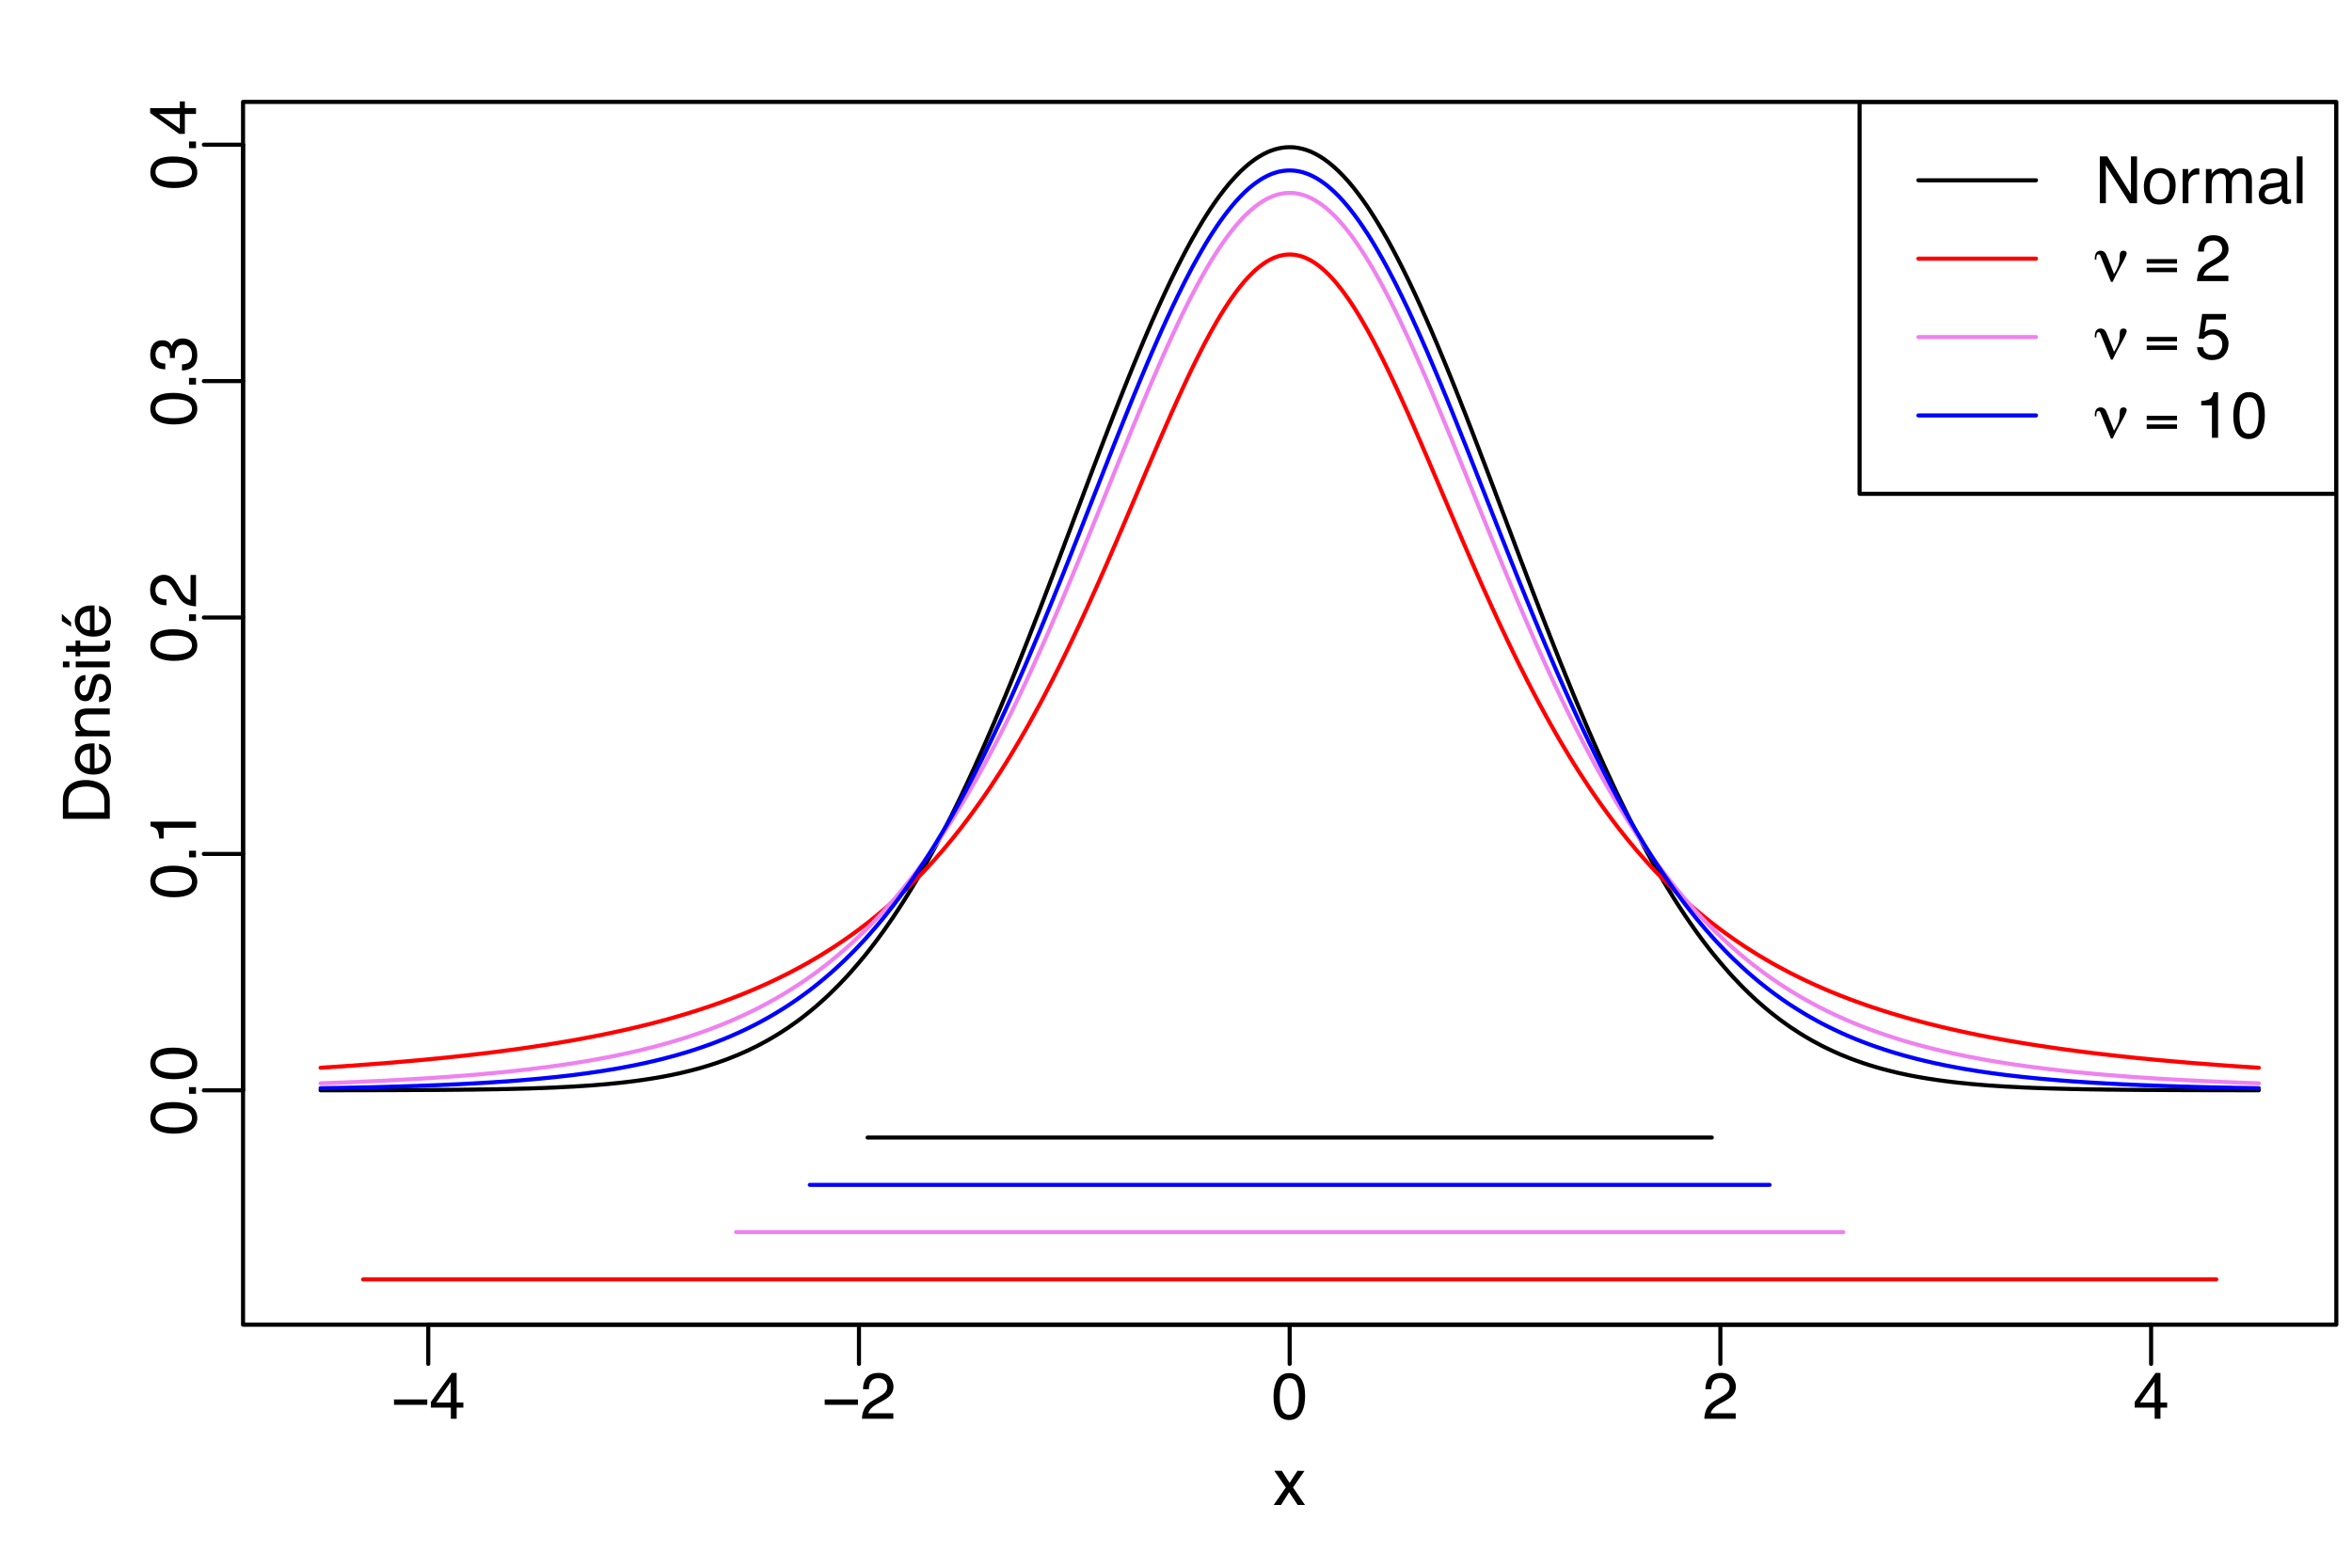 <?xml version="1.0" encoding="UTF-8"?>
<svg xmlns="http://www.w3.org/2000/svg" xmlns:xlink="http://www.w3.org/1999/xlink" width="432pt" height="288pt" viewBox="0 0 432 288" version="1.1">
<defs>
<g>
<symbol overflow="visible" id="glyph0-0">
<path style="stroke:none;" d="M 0.391 0 L 0.391 -8.609 L 7.219 -8.609 L 7.219 0 Z M 6.141 -1.078 L 6.141 -7.531 L 1.469 -7.531 L 1.469 -1.078 Z M 6.141 -1.078 "/>
</symbol>
<symbol overflow="visible" id="glyph0-1">
<path style="stroke:none;" d="M 6.656 -3.547 L 6.656 -2.562 L 0.547 -2.562 L 0.547 -3.547 Z M 6.656 -3.547 "/>
</symbol>
<symbol overflow="visible" id="glyph0-2">
<path style="stroke:none;" d="M 3.969 -2.969 L 3.969 -6.781 L 1.281 -2.969 Z M 3.984 0 L 3.984 -2.047 L 0.312 -2.047 L 0.312 -3.078 L 4.156 -8.422 L 5.047 -8.422 L 5.047 -2.969 L 6.281 -2.969 L 6.281 -2.047 L 5.047 -2.047 L 5.047 0 Z M 3.984 0 "/>
</symbol>
<symbol overflow="visible" id="glyph0-3">
<path style="stroke:none;" d="M 0.375 0 C 0.414 -0.719 0.566 -1.344 0.828 -1.875 C 1.086 -2.414 1.594 -2.906 2.344 -3.344 L 3.469 -4 C 3.969 -4.289 4.32 -4.539 4.531 -4.75 C 4.852 -5.07 5.016 -5.441 5.016 -5.859 C 5.016 -6.348 4.863 -6.734 4.562 -7.016 C 4.27 -7.305 3.883 -7.453 3.406 -7.453 C 2.676 -7.453 2.176 -7.18 1.906 -6.641 C 1.75 -6.336 1.664 -5.93 1.656 -5.422 L 0.578 -5.422 C 0.586 -6.148 0.723 -6.742 0.984 -7.203 C 1.441 -8.016 2.25 -8.422 3.406 -8.422 C 4.363 -8.422 5.062 -8.16 5.5 -7.641 C 5.945 -7.117 6.172 -6.539 6.172 -5.906 C 6.172 -5.238 5.938 -4.664 5.469 -4.188 C 5.195 -3.906 4.707 -3.566 4 -3.172 L 3.188 -2.734 C 2.812 -2.523 2.516 -2.32 2.297 -2.125 C 1.898 -1.789 1.648 -1.414 1.547 -1 L 6.141 -1 L 6.141 0 Z M 0.375 0 "/>
</symbol>
<symbol overflow="visible" id="glyph0-4">
<path style="stroke:none;" d="M 3.25 -8.391 C 4.332 -8.391 5.117 -7.941 5.609 -7.047 C 5.984 -6.359 6.172 -5.41 6.172 -4.203 C 6.172 -3.066 6 -2.125 5.656 -1.375 C 5.164 -0.301 4.359 0.234 3.234 0.234 C 2.234 0.234 1.484 -0.203 0.984 -1.078 C 0.578 -1.816 0.375 -2.801 0.375 -4.031 C 0.375 -4.977 0.5 -5.797 0.75 -6.484 C 1.207 -7.754 2.039 -8.391 3.25 -8.391 Z M 3.234 -0.734 C 3.785 -0.734 4.223 -0.973 4.547 -1.453 C 4.867 -1.941 5.031 -2.848 5.031 -4.172 C 5.031 -5.117 4.91 -5.898 4.672 -6.516 C 4.441 -7.129 3.988 -7.438 3.312 -7.438 C 2.688 -7.438 2.227 -7.145 1.938 -6.562 C 1.656 -5.977 1.516 -5.117 1.516 -3.984 C 1.516 -3.129 1.609 -2.441 1.797 -1.922 C 2.078 -1.129 2.555 -0.734 3.234 -0.734 Z M 3.234 -0.734 "/>
</symbol>
<symbol overflow="visible" id="glyph0-5">
<path style="stroke:none;" d="M 0.172 -6.281 L 1.547 -6.281 L 2.984 -4.062 L 4.438 -6.281 L 5.719 -6.25 L 3.609 -3.219 L 5.812 0 L 4.469 0 L 2.906 -2.359 L 1.406 0 L 0.062 0 L 2.281 -3.219 Z M 0.172 -6.281 "/>
</symbol>
<symbol overflow="visible" id="glyph0-6">
<path style="stroke:none;" d="M 0.922 -8.609 L 2.297 -8.609 L 6.641 -1.641 L 6.641 -8.609 L 7.75 -8.609 L 7.75 0 L 6.438 0 L 2.031 -6.969 L 2.031 0 L 0.922 0 Z M 4.25 -8.609 Z M 4.25 -8.609 "/>
</symbol>
<symbol overflow="visible" id="glyph0-7">
<path style="stroke:none;" d="M 3.266 -0.688 C 3.961 -0.688 4.441 -0.945 4.703 -1.469 C 4.961 -2 5.094 -2.586 5.094 -3.234 C 5.094 -3.828 5 -4.305 4.812 -4.672 C 4.508 -5.242 4 -5.531 3.281 -5.531 C 2.633 -5.531 2.164 -5.285 1.875 -4.797 C 1.582 -4.305 1.438 -3.711 1.438 -3.016 C 1.438 -2.348 1.582 -1.789 1.875 -1.344 C 2.164 -0.906 2.629 -0.688 3.266 -0.688 Z M 3.312 -6.453 C 4.113 -6.453 4.789 -6.18 5.344 -5.641 C 5.906 -5.109 6.188 -4.316 6.188 -3.266 C 6.188 -2.254 5.941 -1.414 5.453 -0.75 C 4.961 -0.094 4.203 0.234 3.172 0.234 C 2.305 0.234 1.617 -0.055 1.109 -0.641 C 0.598 -1.234 0.344 -2.02 0.344 -3 C 0.344 -4.051 0.609 -4.891 1.141 -5.516 C 1.68 -6.141 2.406 -6.453 3.312 -6.453 Z M 3.266 -6.422 Z M 3.266 -6.422 "/>
</symbol>
<symbol overflow="visible" id="glyph0-8">
<path style="stroke:none;" d="M 0.797 -6.281 L 1.812 -6.281 L 1.812 -5.188 C 1.883 -5.406 2.082 -5.664 2.406 -5.969 C 2.727 -6.27 3.098 -6.422 3.516 -6.422 C 3.535 -6.422 3.566 -6.414 3.609 -6.406 C 3.66 -6.406 3.742 -6.398 3.859 -6.391 L 3.859 -5.281 C 3.797 -5.289 3.738 -5.297 3.688 -5.297 C 3.633 -5.297 3.578 -5.297 3.516 -5.297 C 2.984 -5.297 2.57 -5.125 2.281 -4.781 C 2 -4.445 1.859 -4.055 1.859 -3.609 L 1.859 0 L 0.797 0 Z M 0.797 -6.281 "/>
</symbol>
<symbol overflow="visible" id="glyph0-9">
<path style="stroke:none;" d="M 0.781 -6.281 L 1.812 -6.281 L 1.812 -5.391 C 2.062 -5.691 2.289 -5.914 2.5 -6.062 C 2.844 -6.301 3.238 -6.422 3.688 -6.422 C 4.188 -6.422 4.586 -6.297 4.891 -6.047 C 5.055 -5.91 5.211 -5.703 5.359 -5.422 C 5.586 -5.766 5.859 -6.016 6.172 -6.172 C 6.492 -6.336 6.852 -6.422 7.25 -6.422 C 8.094 -6.422 8.664 -6.113 8.969 -5.5 C 9.133 -5.176 9.219 -4.734 9.219 -4.172 L 9.219 0 L 8.125 0 L 8.125 -4.359 C 8.125 -4.773 8.02 -5.062 7.812 -5.219 C 7.602 -5.375 7.348 -5.453 7.047 -5.453 C 6.629 -5.453 6.27 -5.312 5.969 -5.031 C 5.676 -4.758 5.531 -4.301 5.531 -3.656 L 5.531 0 L 4.453 0 L 4.453 -4.094 C 4.453 -4.52 4.398 -4.832 4.297 -5.031 C 4.141 -5.32 3.844 -5.469 3.406 -5.469 C 3.008 -5.469 2.645 -5.312 2.312 -5 C 1.988 -4.695 1.828 -4.141 1.828 -3.328 L 1.828 0 L 0.781 0 Z M 0.781 -6.281 "/>
</symbol>
<symbol overflow="visible" id="glyph0-10">
<path style="stroke:none;" d="M 1.578 -1.672 C 1.578 -1.367 1.688 -1.129 1.906 -0.953 C 2.133 -0.773 2.398 -0.688 2.703 -0.688 C 3.078 -0.688 3.438 -0.77 3.781 -0.938 C 4.375 -1.227 4.672 -1.695 4.672 -2.344 L 4.672 -3.188 C 4.535 -3.113 4.363 -3.047 4.156 -2.984 C 3.957 -2.93 3.758 -2.895 3.562 -2.875 L 2.938 -2.797 C 2.551 -2.742 2.258 -2.66 2.062 -2.547 C 1.738 -2.367 1.578 -2.078 1.578 -1.672 Z M 4.141 -3.797 C 4.379 -3.828 4.539 -3.93 4.625 -4.109 C 4.664 -4.203 4.688 -4.336 4.688 -4.516 C 4.688 -4.867 4.555 -5.125 4.297 -5.281 C 4.047 -5.445 3.688 -5.531 3.219 -5.531 C 2.664 -5.531 2.273 -5.383 2.047 -5.094 C 1.91 -4.926 1.82 -4.68 1.781 -4.359 L 0.797 -4.359 C 0.816 -5.129 1.066 -5.664 1.547 -5.969 C 2.035 -6.27 2.598 -6.422 3.234 -6.422 C 3.973 -6.422 4.57 -6.281 5.031 -6 C 5.488 -5.719 5.719 -5.281 5.719 -4.688 L 5.719 -1.078 C 5.719 -0.973 5.738 -0.883 5.781 -0.812 C 5.832 -0.75 5.93 -0.719 6.078 -0.719 C 6.117 -0.719 6.164 -0.719 6.219 -0.719 C 6.281 -0.727 6.348 -0.738 6.422 -0.75 L 6.422 0.031 C 6.254 0.07 6.125 0.098 6.031 0.109 C 5.945 0.129 5.832 0.141 5.688 0.141 C 5.32 0.141 5.062 0.008 4.906 -0.25 C 4.812 -0.383 4.75 -0.578 4.719 -0.828 C 4.5 -0.547 4.188 -0.301 3.781 -0.094 C 3.383 0.113 2.945 0.219 2.469 0.219 C 1.883 0.219 1.406 0.039 1.031 -0.312 C 0.664 -0.664 0.484 -1.109 0.484 -1.641 C 0.484 -2.223 0.664 -2.676 1.031 -3 C 1.395 -3.32 1.867 -3.52 2.453 -3.594 Z M 3.266 -6.422 Z M 3.266 -6.422 "/>
</symbol>
<symbol overflow="visible" id="glyph0-11">
<path style="stroke:none;" d="M 0.797 -8.609 L 1.859 -8.609 L 1.859 0 L 0.797 0 Z M 0.797 -8.609 "/>
</symbol>
<symbol overflow="visible" id="glyph0-12">
<path style="stroke:none;" d="M 1.484 -2.141 C 1.555 -1.535 1.836 -1.117 2.328 -0.891 C 2.578 -0.773 2.863 -0.719 3.188 -0.719 C 3.812 -0.719 4.273 -0.914 4.578 -1.312 C 4.879 -1.707 5.031 -2.148 5.031 -2.641 C 5.031 -3.223 4.848 -3.676 4.484 -4 C 4.129 -4.32 3.703 -4.484 3.203 -4.484 C 2.836 -4.484 2.523 -4.41 2.266 -4.266 C 2.004 -4.129 1.785 -3.938 1.609 -3.688 L 0.688 -3.734 L 1.328 -8.25 L 5.688 -8.25 L 5.688 -7.234 L 2.125 -7.234 L 1.766 -4.906 C 1.961 -5.051 2.148 -5.16 2.328 -5.234 C 2.641 -5.359 3 -5.422 3.406 -5.422 C 4.176 -5.422 4.828 -5.172 5.359 -4.672 C 5.898 -4.18 6.172 -3.555 6.172 -2.797 C 6.172 -2.004 5.922 -1.301 5.422 -0.688 C 4.93 -0.082 4.148 0.219 3.078 0.219 C 2.398 0.219 1.797 0.023 1.266 -0.359 C 0.742 -0.742 0.453 -1.336 0.391 -2.141 Z M 1.484 -2.141 "/>
</symbol>
<symbol overflow="visible" id="glyph0-13">
<path style="stroke:none;" d="M 1.156 -5.938 L 1.156 -6.75 C 1.914 -6.82 2.441 -6.945 2.734 -7.125 C 3.035 -7.301 3.266 -7.711 3.422 -8.359 L 4.25 -8.359 L 4.25 0 L 3.125 0 L 3.125 -5.938 Z M 1.156 -5.938 "/>
</symbol>
<symbol overflow="visible" id="glyph1-0">
<path style="stroke:none;" d="M 0 -0.391 L -8.609 -0.391 L -8.609 -7.219 L 0 -7.219 Z M -1.078 -6.141 L -7.531 -6.141 L -7.531 -1.469 L -1.078 -1.469 Z M -1.078 -6.141 "/>
</symbol>
<symbol overflow="visible" id="glyph1-1">
<path style="stroke:none;" d="M -8.391 -3.25 C -8.391 -4.332 -7.941 -5.117 -7.047 -5.609 C -6.359 -5.984 -5.41 -6.172 -4.203 -6.172 C -3.066 -6.172 -2.125 -6 -1.375 -5.656 C -0.301 -5.164 0.234 -4.359 0.234 -3.234 C 0.234 -2.234 -0.203 -1.484 -1.078 -0.984 C -1.816 -0.578 -2.801 -0.375 -4.031 -0.375 C -4.977 -0.375 -5.797 -0.5 -6.484 -0.75 C -7.754 -1.207 -8.391 -2.039 -8.391 -3.25 Z M -0.734 -3.234 C -0.734 -3.785 -0.973 -4.223 -1.453 -4.547 C -1.941 -4.867 -2.848 -5.031 -4.172 -5.031 C -5.117 -5.031 -5.898 -4.91 -6.516 -4.672 C -7.129 -4.441 -7.438 -3.988 -7.438 -3.312 C -7.438 -2.688 -7.145 -2.227 -6.562 -1.938 C -5.977 -1.656 -5.117 -1.516 -3.984 -1.516 C -3.129 -1.516 -2.441 -1.609 -1.922 -1.797 C -1.129 -2.078 -0.734 -2.555 -0.734 -3.234 Z M -0.734 -3.234 "/>
</symbol>
<symbol overflow="visible" id="glyph1-2">
<path style="stroke:none;" d="M -1.281 -1.031 L -1.281 -2.25 L 0 -2.25 L 0 -1.031 Z M -1.281 -1.031 "/>
</symbol>
<symbol overflow="visible" id="glyph1-3">
<path style="stroke:none;" d="M -5.938 -1.156 L -6.75 -1.156 C -6.82 -1.914 -6.945 -2.441 -7.125 -2.734 C -7.301 -3.035 -7.711 -3.266 -8.359 -3.422 L -8.359 -4.25 L 0 -4.25 L 0 -3.125 L -5.938 -3.125 Z M -5.938 -1.156 "/>
</symbol>
<symbol overflow="visible" id="glyph1-4">
<path style="stroke:none;" d="M 0 -0.375 C -0.719 -0.414 -1.344 -0.566 -1.875 -0.828 C -2.414 -1.086 -2.906 -1.594 -3.344 -2.344 L -4 -3.469 C -4.289 -3.969 -4.539 -4.32 -4.75 -4.531 C -5.07 -4.852 -5.441 -5.016 -5.859 -5.016 C -6.348 -5.016 -6.734 -4.863 -7.016 -4.562 C -7.305 -4.27 -7.453 -3.883 -7.453 -3.406 C -7.453 -2.676 -7.18 -2.176 -6.641 -1.906 C -6.336 -1.75 -5.93 -1.664 -5.422 -1.656 L -5.422 -0.578 C -6.148 -0.586 -6.742 -0.723 -7.203 -0.984 C -8.016 -1.441 -8.422 -2.25 -8.422 -3.406 C -8.422 -4.363 -8.16 -5.062 -7.641 -5.5 C -7.117 -5.945 -6.539 -6.172 -5.906 -6.172 C -5.238 -6.172 -4.664 -5.938 -4.188 -5.469 C -3.906 -5.195 -3.566 -4.707 -3.172 -4 L -2.734 -3.188 C -2.523 -2.812 -2.32 -2.516 -2.125 -2.297 C -1.789 -1.898 -1.414 -1.648 -1 -1.547 L -1 -6.141 L 0 -6.141 Z M 0 -0.375 "/>
</symbol>
<symbol overflow="visible" id="glyph1-5">
<path style="stroke:none;" d="M 0.234 -3.125 C 0.234 -2.125 -0.035 -1.398 -0.578 -0.953 C -1.129 -0.504 -1.797 -0.281 -2.578 -0.281 L -2.578 -1.391 C -2.035 -1.43 -1.641 -1.531 -1.391 -1.688 C -0.953 -1.969 -0.734 -2.461 -0.734 -3.172 C -0.734 -3.734 -0.879 -4.18 -1.172 -4.516 C -1.473 -4.848 -1.859 -5.016 -2.328 -5.016 C -2.898 -5.016 -3.301 -4.836 -3.531 -4.484 C -3.77 -4.129 -3.891 -3.641 -3.891 -3.016 C -3.891 -2.941 -3.883 -2.867 -3.875 -2.797 C -3.875 -2.723 -3.875 -2.648 -3.875 -2.578 L -4.812 -2.578 C -4.789 -2.691 -4.781 -2.785 -4.781 -2.859 C -4.781 -2.93 -4.781 -3.008 -4.781 -3.094 C -4.781 -3.488 -4.844 -3.812 -4.969 -4.062 C -5.188 -4.508 -5.578 -4.734 -6.141 -4.734 C -6.555 -4.734 -6.875 -4.582 -7.094 -4.281 C -7.32 -3.988 -7.438 -3.645 -7.438 -3.25 C -7.438 -2.551 -7.203 -2.066 -6.734 -1.797 C -6.484 -1.648 -6.117 -1.566 -5.641 -1.547 L -5.641 -0.5 C -6.266 -0.5 -6.797 -0.625 -7.234 -0.875 C -8.016 -1.301 -8.406 -2.055 -8.406 -3.141 C -8.406 -3.992 -8.211 -4.656 -7.828 -5.125 C -7.453 -5.594 -6.898 -5.828 -6.172 -5.828 C -5.66 -5.828 -5.242 -5.691 -4.922 -5.422 C -4.723 -5.242 -4.566 -5.02 -4.453 -4.75 C -4.328 -5.188 -4.094 -5.531 -3.75 -5.781 C -3.406 -6.031 -2.984 -6.156 -2.484 -6.156 C -1.68 -6.156 -1.023 -5.891 -0.516 -5.359 C -0.016 -4.836 0.234 -4.094 0.234 -3.125 Z M 0.234 -3.125 "/>
</symbol>
<symbol overflow="visible" id="glyph1-6">
<path style="stroke:none;" d="M -2.969 -3.969 L -6.781 -3.969 L -2.969 -1.281 Z M 0 -3.984 L -2.047 -3.984 L -2.047 -0.312 L -3.078 -0.312 L -8.422 -4.156 L -8.422 -5.047 L -2.969 -5.047 L -2.969 -6.281 L -2.047 -6.281 L -2.047 -5.047 L 0 -5.047 Z M 0 -3.984 "/>
</symbol>
<symbol overflow="visible" id="glyph1-7">
<path style="stroke:none;" d="M -1 -4.219 C -1 -4.613 -1.039 -4.938 -1.125 -5.188 C -1.27 -5.645 -1.562 -6.02 -2 -6.312 C -2.344 -6.539 -2.785 -6.703 -3.328 -6.797 C -3.66 -6.859 -3.961 -6.891 -4.234 -6.891 C -5.305 -6.891 -6.133 -6.676 -6.719 -6.25 C -7.312 -5.832 -7.609 -5.148 -7.609 -4.203 L -7.609 -2.141 L -1 -2.141 Z M -8.609 -0.969 L -8.609 -4.453 C -8.609 -5.641 -8.188 -6.555 -7.344 -7.203 C -6.594 -7.785 -5.625 -8.078 -4.438 -8.078 C -3.52 -8.078 -2.691 -7.906 -1.953 -7.562 C -0.648 -6.957 0 -5.914 0 -4.438 L 0 -0.969 Z M -8.609 -0.969 "/>
</symbol>
<symbol overflow="visible" id="glyph1-8">
<path style="stroke:none;" d="M -6.422 -3.391 C -6.422 -3.836 -6.316 -4.27 -6.109 -4.688 C -5.898 -5.102 -5.629 -5.422 -5.297 -5.641 C -4.973 -5.848 -4.602 -5.988 -4.188 -6.062 C -3.895 -6.125 -3.43 -6.156 -2.797 -6.156 L -2.797 -1.547 C -2.16 -1.566 -1.648 -1.719 -1.266 -2 C -0.879 -2.281 -0.688 -2.719 -0.688 -3.312 C -0.688 -3.863 -0.867 -4.301 -1.234 -4.625 C -1.441 -4.812 -1.688 -4.945 -1.969 -5.031 L -1.969 -6.062 C -1.738 -6.039 -1.484 -5.953 -1.203 -5.797 C -0.922 -5.641 -0.688 -5.469 -0.5 -5.281 C -0.188 -4.957 0.02 -4.555 0.125 -4.078 C 0.188 -3.828 0.219 -3.539 0.219 -3.219 C 0.219 -2.438 -0.062 -1.773 -0.625 -1.234 C -1.195 -0.691 -1.992 -0.422 -3.016 -0.422 C -4.023 -0.422 -4.844 -0.691 -5.469 -1.234 C -6.102 -1.785 -6.422 -2.504 -6.422 -3.391 Z M -3.641 -5.062 C -4.098 -5.02 -4.461 -4.922 -4.734 -4.766 C -5.242 -4.484 -5.5 -4.004 -5.5 -3.328 C -5.5 -2.836 -5.32 -2.426 -4.969 -2.094 C -4.625 -1.77 -4.18 -1.598 -3.641 -1.578 Z M -6.422 -3.281 Z M -6.422 -3.281 "/>
</symbol>
<symbol overflow="visible" id="glyph1-9">
<path style="stroke:none;" d="M -6.281 -0.781 L -6.281 -1.781 L -5.391 -1.781 C -5.754 -2.07 -6.016 -2.383 -6.172 -2.719 C -6.336 -3.051 -6.422 -3.422 -6.422 -3.828 C -6.422 -4.711 -6.109 -5.312 -5.484 -5.625 C -5.141 -5.801 -4.656 -5.891 -4.031 -5.891 L 0 -5.891 L 0 -4.812 L -3.953 -4.812 C -4.336 -4.812 -4.645 -4.754 -4.875 -4.641 C -5.27 -4.453 -5.469 -4.113 -5.469 -3.625 C -5.469 -3.375 -5.441 -3.172 -5.391 -3.016 C -5.305 -2.723 -5.133 -2.469 -4.875 -2.25 C -4.664 -2.07 -4.453 -1.957 -4.234 -1.906 C -4.016 -1.852 -3.695 -1.828 -3.281 -1.828 L 0 -1.828 L 0 -0.781 Z M -6.422 -3.25 Z M -6.422 -3.25 "/>
</symbol>
<symbol overflow="visible" id="glyph1-10">
<path style="stroke:none;" d="M -1.969 -1.406 C -1.613 -1.438 -1.344 -1.523 -1.156 -1.672 C -0.82 -1.93 -0.656 -2.391 -0.656 -3.047 C -0.656 -3.441 -0.738 -3.785 -0.906 -4.078 C -1.07 -4.379 -1.332 -4.531 -1.688 -4.531 C -1.957 -4.531 -2.164 -4.41 -2.312 -4.172 C -2.395 -4.016 -2.492 -3.711 -2.609 -3.266 L -2.812 -2.422 C -2.945 -1.891 -3.098 -1.5 -3.266 -1.25 C -3.547 -0.789 -3.941 -0.562 -4.453 -0.562 C -5.047 -0.562 -5.523 -0.773 -5.891 -1.203 C -6.254 -1.629 -6.438 -2.207 -6.438 -2.938 C -6.438 -3.875 -6.16 -4.551 -5.609 -4.969 C -5.254 -5.238 -4.875 -5.367 -4.469 -5.359 L -4.469 -4.359 C -4.707 -4.336 -4.926 -4.254 -5.125 -4.109 C -5.395 -3.867 -5.531 -3.445 -5.531 -2.844 C -5.531 -2.445 -5.453 -2.145 -5.297 -1.938 C -5.148 -1.738 -4.953 -1.641 -4.703 -1.641 C -4.43 -1.641 -4.211 -1.773 -4.047 -2.047 C -3.953 -2.203 -3.867 -2.43 -3.797 -2.734 L -3.625 -3.422 C -3.438 -4.18 -3.258 -4.691 -3.094 -4.953 C -2.82 -5.359 -2.395 -5.562 -1.812 -5.562 C -1.258 -5.562 -0.781 -5.348 -0.375 -4.922 C 0.031 -4.504 0.234 -3.863 0.234 -3 C 0.234 -2.062 0.023 -1.395 -0.391 -1 C -0.816 -0.613 -1.344 -0.41 -1.969 -0.391 Z M -6.422 -2.953 Z M -6.422 -2.953 "/>
</symbol>
<symbol overflow="visible" id="glyph1-11">
<path style="stroke:none;" d="M -6.25 -0.781 L -6.25 -1.844 L 0 -1.844 L 0 -0.781 Z M -8.609 -0.781 L -8.609 -1.844 L -7.406 -1.844 L -7.406 -0.781 Z M -8.609 -0.781 "/>
</symbol>
<symbol overflow="visible" id="glyph1-12">
<path style="stroke:none;" d="M -8.031 -0.984 L -8.031 -2.047 L -6.281 -2.047 L -6.281 -3.047 L -5.422 -3.047 L -5.422 -2.047 L -1.312 -2.047 C -1.094 -2.047 -0.945 -2.125 -0.875 -2.281 C -0.832 -2.352 -0.812 -2.488 -0.812 -2.688 C -0.812 -2.738 -0.812 -2.789 -0.812 -2.844 C -0.82 -2.906 -0.828 -2.973 -0.828 -3.047 L 0 -3.047 C 0.031 -2.93 0.051 -2.805 0.062 -2.672 C 0.082 -2.547 0.094 -2.406 0.094 -2.25 C 0.094 -1.758 -0.031 -1.426 -0.281 -1.25 C -0.531 -1.07 -0.859 -0.984 -1.266 -0.984 L -5.422 -0.984 L -5.422 -0.141 L -6.281 -0.141 L -6.281 -0.984 Z M -8.031 -0.984 "/>
</symbol>
<symbol overflow="visible" id="glyph1-13">
<path style="stroke:none;" d="M -6.422 -3.391 C -6.422 -3.836 -6.316 -4.27 -6.109 -4.688 C -5.898 -5.102 -5.629 -5.422 -5.297 -5.641 C -4.973 -5.848 -4.602 -5.988 -4.188 -6.062 C -3.895 -6.125 -3.43 -6.156 -2.797 -6.156 L -2.797 -1.547 C -2.16 -1.566 -1.648 -1.719 -1.266 -2 C -0.879 -2.281 -0.688 -2.719 -0.688 -3.312 C -0.688 -3.863 -0.867 -4.301 -1.234 -4.625 C -1.441 -4.812 -1.688 -4.945 -1.969 -5.031 L -1.969 -6.062 C -1.738 -6.039 -1.484 -5.953 -1.203 -5.797 C -0.922 -5.641 -0.688 -5.469 -0.5 -5.281 C -0.188 -4.957 0.02 -4.555 0.125 -4.078 C 0.188 -3.828 0.219 -3.539 0.219 -3.219 C 0.219 -2.438 -0.062 -1.773 -0.625 -1.234 C -1.195 -0.691 -1.992 -0.422 -3.016 -0.422 C -4.023 -0.422 -4.844 -0.691 -5.469 -1.234 C -6.102 -1.785 -6.422 -2.504 -6.422 -3.391 Z M -3.641 -5.062 C -4.098 -5.02 -4.461 -4.922 -4.734 -4.766 C -5.242 -4.484 -5.5 -4.004 -5.5 -3.328 C -5.5 -2.836 -5.32 -2.426 -4.969 -2.094 C -4.625 -1.77 -4.18 -1.598 -3.641 -1.578 Z M -6.422 -3.281 Z M -8.797 -4.609 L -7.109 -3.047 L -7.109 -2.234 L -8.797 -3.297 Z M -8.797 -4.609 "/>
</symbol>
<symbol overflow="visible" id="glyph2-0">
<path style="stroke:none;" d="M 0.594 2.125 L 0.594 -8.469 L 6.594 -8.469 L 6.594 2.125 Z M 1.266 1.453 L 5.938 1.453 L 5.938 -7.781 L 1.266 -7.781 Z M 1.266 1.453 "/>
</symbol>
<symbol overflow="visible" id="glyph2-1">
<path style="stroke:none;" d="M 1.094 -4.5 C 1.039 -4.645 0.984 -4.75 0.922 -4.812 C 0.859 -4.875 0.785 -4.906 0.703 -4.906 C 0.547 -4.906 0.438 -4.836 0.375 -4.703 C 0.312 -4.578 0.281 -4.359 0.281 -4.047 L 0.281 -3.938 L 0.016 -3.938 C 0.016 -3.957 0.008 -3.988 0 -4.031 C 0 -4.082 0 -4.125 0 -4.156 C 0 -4.613 0.086 -4.961 0.266 -5.203 C 0.453 -5.453 0.711 -5.578 1.047 -5.578 C 1.348 -5.578 1.594 -5.488 1.781 -5.312 C 1.969 -5.145 2.16 -4.797 2.359 -4.266 L 3.531 -1.297 C 3.883 -1.848 4.145 -2.359 4.312 -2.828 C 4.477 -3.305 4.562 -3.773 4.562 -4.234 L 4.562 -4.531 C 4.562 -4.914 4.617 -5.188 4.734 -5.344 C 4.848 -5.5 5.035 -5.578 5.297 -5.578 C 5.473 -5.578 5.609 -5.531 5.703 -5.438 C 5.805 -5.352 5.859 -5.238 5.859 -5.094 C 5.859 -4.82 5.531 -4.102 4.875 -2.938 C 4.219 -1.781 3.688 -0.754 3.281 0.141 L 2.969 0.141 Z M 1.094 -4.5 "/>
</symbol>
<symbol overflow="visible" id="glyph2-2">
<path style="stroke:none;" d="M 6.078 -1.641 L 0.516 -1.641 L 0.516 -2.453 L 6.078 -2.453 Z M 6.078 -3.219 L 0.516 -3.219 L 0.516 -4.031 L 6.078 -4.031 Z M 6.078 -3.219 "/>
</symbol>
</g>
<clipPath id="clip1">
  <path d="M 341 18.719 L 429.121 18.719 L 429.121 92 L 341 92 Z M 341 18.719 "/>
</clipPath>
</defs>
<g id="surface1">
<path style="fill:none;stroke-width:0.75;stroke-linecap:round;stroke-linejoin:round;stroke:rgb(0%,0%,0%);stroke-opacity:1;stroke-miterlimit:10;" d="M 58.879 87.711 L 63.23 87.711 L 63.629 87.719 L 69.16 87.719 L 69.559 87.73 L 72.719 87.73 L 73.121 87.738 L 75.102 87.738 L 75.488 87.75 L 77.469 87.75 L 77.871 87.762 L 79.051 87.762 L 79.449 87.77 L 80.641 87.77 L 81.031 87.781 L 81.82 87.781 L 82.219 87.789 L 83.012 87.789 L 83.398 87.801 L 84.199 87.801 L 84.59 87.809 L 84.988 87.809 L 85.379 87.82 L 85.781 87.82 L 86.172 87.828 L 86.961 87.828 L 87.359 87.84 L 87.762 87.852 L 88.148 87.852 L 88.551 87.859 L 88.941 87.859 L 89.34 87.871 L 89.73 87.871 L 90.129 87.879 L 90.52 87.891 L 90.922 87.891 L 91.32 87.898 L 91.711 87.91 L 92.109 87.922 L 92.5 87.922 L 92.898 87.93 L 93.289 87.941 L 93.691 87.949 L 94.078 87.961 L 94.48 87.969 L 94.879 87.98 L 95.27 87.988 L 95.672 88 L 96.059 88.012 L 96.461 88.02 L 96.852 88.031 L 97.25 88.039 L 97.641 88.059 L 98.039 88.07 L 98.441 88.078 L 98.828 88.102 L 99.23 88.109 L 99.621 88.121 L 100.02 88.141 L 100.41 88.148 L 100.809 88.172 L 101.199 88.191 L 101.602 88.199 L 102 88.219 L 102.391 88.238 L 102.789 88.262 L 103.18 88.281 L 103.578 88.301 L 103.969 88.32 L 104.371 88.34 L 104.762 88.359 L 105.559 88.398 L 105.949 88.43 L 106.352 88.449 L 106.738 88.48 L 107.141 88.5 L 107.531 88.531 L 107.93 88.559 L 108.32 88.578 L 108.719 88.609 L 109.121 88.641 L 109.512 88.672 L 109.91 88.711 L 110.301 88.738 L 110.699 88.77 L 111.09 88.809 L 111.488 88.84 L 111.879 88.879 L 112.281 88.922 L 112.68 88.961 L 113.07 89 L 113.469 89.039 L 113.859 89.078 L 114.262 89.121 L 114.648 89.172 L 115.051 89.211 L 115.441 89.262 L 115.84 89.309 L 116.238 89.359 L 116.629 89.41 L 117.031 89.461 L 117.422 89.52 L 117.82 89.57 L 118.211 89.629 L 118.609 89.691 L 119 89.75 L 119.398 89.809 L 119.801 89.871 L 120.191 89.941 L 120.59 90 L 120.98 90.07 L 121.379 90.141 L 121.77 90.211 L 122.172 90.289 L 122.559 90.359 L 122.961 90.441 L 123.359 90.52 L 123.75 90.602 L 124.148 90.691 L 124.539 90.77 L 124.941 90.859 L 125.328 90.949 L 125.73 91.051 L 126.121 91.141 L 126.52 91.238 L 126.922 91.34 L 127.309 91.441 L 127.711 91.551 L 128.102 91.648 L 128.5 91.762 L 128.891 91.871 L 129.289 91.988 L 129.68 92.109 L 130.078 92.23 L 130.48 92.352 L 130.871 92.48 L 131.27 92.609 L 131.66 92.738 L 132.059 92.879 L 132.449 93.02 L 132.852 93.16 L 133.238 93.301 L 133.641 93.449 L 134.039 93.602 L 134.43 93.762 L 134.828 93.922 L 135.219 94.078 L 135.621 94.238 L 136.012 94.41 L 136.41 94.59 L 136.801 94.762 L 137.199 94.941 L 137.602 95.129 L 137.988 95.32 L 138.391 95.512 L 138.781 95.699 L 139.18 95.898 L 139.57 96.109 L 139.969 96.32 L 140.359 96.531 L 140.762 96.75 L 141.16 96.969 L 141.551 97.199 L 141.949 97.43 L 142.34 97.66 L 142.738 97.91 L 143.129 98.148 L 143.531 98.398 L 143.922 98.66 L 144.32 98.922 L 144.719 99.18 L 145.109 99.449 L 145.512 99.73 L 145.898 100.012 L 146.301 100.289 L 146.691 100.578 L 147.09 100.879 L 147.48 101.18 L 147.879 101.488 L 148.281 101.801 L 148.672 102.121 L 149.07 102.441 L 149.461 102.77 L 149.859 103.109 L 150.25 103.449 L 150.648 103.801 L 151.039 104.148 L 151.441 104.512 L 151.84 104.879 L 152.23 105.25 L 152.629 105.629 L 153.02 106.02 L 153.422 106.41 L 153.809 106.801 L 154.211 107.211 L 154.602 107.621 L 155 108.039 L 155.398 108.461 L 155.789 108.891 L 156.191 109.328 L 156.578 109.781 L 156.98 110.23 L 157.371 110.691 L 157.77 111.148 L 158.16 111.621 L 158.559 112.102 L 158.961 112.59 L 159.352 113.078 L 159.75 113.578 L 160.141 114.09 L 160.539 114.609 L 160.93 115.129 L 161.328 115.66 L 161.719 116.199 L 162.121 116.738 L 162.52 117.301 L 162.91 117.859 L 163.309 118.43 L 163.699 119 L 164.102 119.578 L 164.488 120.172 L 164.891 120.77 L 165.281 121.379 L 165.68 121.988 L 166.078 122.609 L 166.469 123.238 L 166.871 123.879 L 167.262 124.52 L 167.66 125.172 L 168.051 125.828 L 168.449 126.5 L 168.84 127.172 L 169.238 127.859 L 169.641 128.551 L 170.031 129.25 L 170.43 129.949 L 170.82 130.672 L 171.219 131.391 L 171.609 132.121 L 172.012 132.852 L 172.398 133.602 L 172.801 134.352 L 173.199 135.109 L 173.59 135.879 L 173.988 136.648 L 174.379 137.43 L 174.781 138.219 L 175.172 139.02 L 175.57 139.82 L 175.961 140.629 L 176.359 141.449 L 176.762 142.281 L 177.148 143.109 L 177.551 143.949 L 177.941 144.801 L 178.34 145.648 L 178.73 146.512 L 179.129 147.379 L 179.52 148.262 L 179.922 149.141 L 180.32 150.031 L 180.711 150.922 L 181.109 151.82 L 181.5 152.73 L 181.898 153.641 L 182.289 154.559 L 182.691 155.488 L 183.078 156.422 L 183.48 157.359 L 183.879 158.301 L 184.27 159.25 L 184.672 160.199 L 185.059 161.16 L 185.461 162.129 L 185.852 163.102 L 186.25 164.07 L 186.641 165.051 L 187.039 166.039 L 187.441 167.031 L 187.828 168.02 L 188.23 169.02 L 188.621 170.02 L 189.02 171.031 L 189.41 172.039 L 189.809 173.051 L 190.199 174.07 L 190.602 175.09 L 191 176.109 L 191.391 177.141 L 191.789 178.172 L 192.18 179.199 L 192.578 180.238 L 192.969 181.27 L 193.371 182.309 L 193.762 183.359 L 194.16 184.398 L 194.559 185.441 L 194.949 186.488 L 195.352 187.539 L 195.738 188.59 L 196.141 189.641 L 196.531 190.691 L 196.93 191.738 L 197.32 192.789 L 197.719 193.84 L 198.121 194.891 L 198.512 195.941 L 198.91 196.988 L 199.301 198.039 L 199.699 199.09 L 200.09 200.129 L 200.488 201.18 L 200.879 202.219 L 201.281 203.262 L 201.68 204.301 L 202.07 205.34 L 202.469 206.371 L 202.859 207.398 L 203.262 208.43 L 203.648 209.449 L 204.051 210.469 L 204.441 211.488 L 205.238 213.512 L 205.629 214.52 L 206.031 215.52 L 206.422 216.512 L 206.82 217.5 L 207.211 218.48 L 207.609 219.461 L 208 220.43 L 208.398 221.398 L 208.801 222.359 L 209.191 223.309 L 209.59 224.262 L 209.98 225.199 L 210.379 226.129 L 210.77 227.051 L 211.172 227.969 L 211.559 228.871 L 211.961 229.77 L 212.359 230.66 L 212.75 231.551 L 213.148 232.422 L 213.539 233.281 L 213.941 234.141 L 214.328 234.98 L 214.73 235.82 L 215.121 236.641 L 215.52 237.449 L 215.922 238.262 L 216.309 239.051 L 216.711 239.828 L 217.102 240.602 L 217.5 241.359 L 217.891 242.109 L 218.289 242.84 L 218.68 243.57 L 219.078 244.281 L 219.48 244.969 L 219.871 245.66 L 220.27 246.328 L 220.66 246.988 L 221.059 247.641 L 221.449 248.27 L 221.852 248.891 L 222.238 249.5 L 222.641 250.09 L 223.039 250.672 L 223.43 251.23 L 223.828 251.781 L 224.219 252.309 L 224.621 252.828 L 225.012 253.34 L 225.41 253.828 L 225.801 254.301 L 226.199 254.762 L 226.602 255.199 L 226.988 255.629 L 227.391 256.039 L 227.781 256.441 L 228.18 256.82 L 228.57 257.18 L 228.969 257.531 L 229.359 257.859 L 229.762 258.18 L 230.16 258.469 L 230.551 258.762 L 230.949 259.02 L 231.34 259.27 L 231.738 259.5 L 232.129 259.719 L 232.531 259.91 L 232.922 260.102 L 233.32 260.262 L 233.719 260.41 L 234.109 260.539 L 234.512 260.648 L 234.898 260.738 L 235.301 260.82 L 235.691 260.879 L 236.09 260.93 L 236.48 260.949 L 236.879 260.961 L 237.281 260.949 L 237.672 260.93 L 238.07 260.879 L 238.461 260.82 L 238.859 260.738 L 239.25 260.648 L 239.648 260.539 L 240.039 260.41 L 240.441 260.262 L 240.84 260.102 L 241.23 259.91 L 241.629 259.719 L 242.02 259.5 L 242.422 259.27 L 242.809 259.02 L 243.211 258.762 L 243.602 258.469 L 244 258.18 L 244.398 257.859 L 244.789 257.531 L 245.191 257.18 L 245.578 256.82 L 245.98 256.441 L 246.371 256.039 L 246.77 255.629 L 247.16 255.199 L 247.559 254.762 L 247.961 254.301 L 248.352 253.828 L 248.75 253.34 L 249.141 252.828 L 249.539 252.309 L 249.93 251.781 L 250.328 251.23 L 250.719 250.672 L 251.121 250.09 L 251.52 249.5 L 251.91 248.891 L 252.309 248.27 L 252.699 247.641 L 253.102 246.988 L 253.488 246.328 L 253.891 245.66 L 254.281 244.969 L 254.68 244.281 L 255.078 243.57 L 255.469 242.84 L 255.871 242.109 L 256.262 241.359 L 256.66 240.602 L 257.051 239.828 L 257.449 239.051 L 257.84 238.262 L 258.238 237.449 L 258.641 236.641 L 259.031 235.82 L 259.43 234.98 L 259.82 234.141 L 260.219 233.281 L 260.609 232.422 L 261.012 231.551 L 261.398 230.66 L 261.801 229.77 L 262.199 228.871 L 262.59 227.969 L 262.988 227.051 L 263.379 226.129 L 263.781 225.199 L 264.172 224.262 L 264.57 223.309 L 264.961 222.359 L 265.359 221.398 L 265.762 220.43 L 266.148 219.461 L 266.551 218.48 L 266.941 217.5 L 267.34 216.512 L 267.73 215.52 L 268.129 214.52 L 268.52 213.512 L 268.922 212.5 L 269.32 211.488 L 269.711 210.469 L 270.109 209.449 L 270.5 208.43 L 270.898 207.398 L 271.289 206.371 L 271.691 205.34 L 272.078 204.301 L 272.48 203.262 L 272.879 202.219 L 273.27 201.18 L 273.672 200.129 L 274.059 199.09 L 274.461 198.039 L 274.852 196.988 L 275.25 195.941 L 275.641 194.891 L 276.039 193.84 L 276.441 192.789 L 276.828 191.738 L 277.23 190.691 L 277.621 189.641 L 278.02 188.59 L 278.41 187.539 L 278.809 186.488 L 279.199 185.441 L 279.602 184.398 L 280 183.359 L 280.391 182.309 L 280.789 181.27 L 281.18 180.238 L 281.578 179.199 L 281.969 178.172 L 282.371 177.141 L 282.762 176.109 L 283.559 174.07 L 283.949 173.051 L 284.352 172.039 L 284.738 171.031 L 285.141 170.02 L 285.531 169.02 L 285.93 168.02 L 286.32 167.031 L 286.719 166.039 L 287.121 165.051 L 287.512 164.07 L 287.91 163.102 L 288.301 162.129 L 288.699 161.16 L 289.09 160.199 L 289.488 159.25 L 289.879 158.301 L 290.281 157.359 L 290.68 156.422 L 291.07 155.488 L 291.469 154.559 L 291.859 153.641 L 292.262 152.73 L 292.648 151.82 L 293.051 150.922 L 293.441 150.031 L 293.84 149.141 L 294.238 148.262 L 294.629 147.379 L 295.031 146.512 L 295.422 145.648 L 295.82 144.801 L 296.211 143.949 L 296.609 143.109 L 297 142.281 L 297.398 141.449 L 297.801 140.629 L 298.191 139.82 L 298.59 139.02 L 298.98 138.219 L 299.379 137.43 L 299.77 136.648 L 300.172 135.879 L 300.559 135.109 L 300.961 134.352 L 301.359 133.602 L 301.75 132.852 L 302.148 132.121 L 302.539 131.391 L 302.941 130.672 L 303.328 129.949 L 303.73 129.25 L 304.121 128.551 L 304.52 127.859 L 304.922 127.172 L 305.309 126.5 L 305.711 125.828 L 306.102 125.172 L 306.5 124.52 L 306.891 123.879 L 307.289 123.238 L 307.68 122.609 L 308.078 121.988 L 308.48 121.379 L 308.871 120.77 L 309.27 120.172 L 309.66 119.578 L 310.059 119 L 310.449 118.43 L 310.852 117.859 L 311.238 117.301 L 311.641 116.738 L 312.039 116.199 L 312.43 115.66 L 312.828 115.129 L 313.219 114.609 L 313.621 114.09 L 314.012 113.578 L 314.41 113.078 L 314.801 112.59 L 315.199 112.102 L 315.602 111.621 L 315.988 111.148 L 316.391 110.691 L 316.781 110.23 L 317.18 109.781 L 317.57 109.328 L 317.969 108.891 L 318.359 108.461 L 318.762 108.039 L 319.16 107.621 L 319.551 107.211 L 319.949 106.801 L 320.34 106.41 L 320.738 106.02 L 321.129 105.629 L 321.531 105.25 L 321.922 104.879 L 322.32 104.512 L 322.719 104.148 L 323.109 103.801 L 323.512 103.449 L 323.898 103.109 L 324.301 102.77 L 324.691 102.441 L 325.09 102.121 L 325.48 101.801 L 325.879 101.488 L 326.281 101.18 L 326.672 100.879 L 327.07 100.578 L 327.461 100.289 L 327.859 100.012 L 328.25 99.73 L 328.648 99.449 L 329.039 99.18 L 329.441 98.922 L 329.84 98.66 L 330.23 98.398 L 330.629 98.148 L 331.02 97.91 L 331.422 97.66 L 331.809 97.43 L 332.211 97.199 L 332.602 96.969 L 333.398 96.531 L 333.789 96.32 L 334.191 96.109 L 334.578 95.898 L 334.98 95.699 L 335.371 95.512 L 335.77 95.32 L 336.16 95.129 L 336.559 94.941 L 336.961 94.762 L 337.352 94.59 L 337.75 94.41 L 338.141 94.238 L 338.539 94.078 L 338.93 93.922 L 339.328 93.762 L 339.719 93.602 L 340.121 93.449 L 340.52 93.301 L 340.91 93.16 L 341.309 93.02 L 341.699 92.879 L 342.102 92.738 L 342.488 92.609 L 342.891 92.48 L 343.281 92.352 L 344.078 92.109 L 344.469 91.988 L 344.871 91.871 L 345.262 91.762 L 345.66 91.648 L 346.051 91.551 L 346.449 91.441 L 346.84 91.34 L 347.238 91.238 L 347.641 91.141 L 348.031 91.051 L 348.43 90.949 L 348.82 90.859 L 349.219 90.77 L 349.609 90.691 L 350.012 90.602 L 350.398 90.52 L 350.801 90.441 L 351.199 90.359 L 351.59 90.289 L 351.988 90.211 L 352.379 90.141 L 352.781 90.07 L 353.172 90 L 353.57 89.941 L 353.961 89.871 L 354.359 89.809 L 354.762 89.75 L 355.148 89.691 L 355.551 89.629 L 355.941 89.57 L 356.34 89.52 L 356.73 89.461 L 357.129 89.41 L 357.52 89.359 L 357.922 89.309 L 358.32 89.262 L 358.711 89.211 L 359.109 89.172 L 359.5 89.121 L 359.898 89.078 L 360.289 89.039 L 360.691 89 L 361.078 88.961 L 361.48 88.922 L 361.879 88.879 L 362.27 88.84 L 362.672 88.809 L 363.059 88.77 L 363.461 88.738 L 363.852 88.711 L 364.25 88.672 L 364.641 88.641 L 365.039 88.609 L 365.441 88.578 L 365.828 88.559 L 366.23 88.531 L 366.621 88.5 L 367.02 88.48 L 367.41 88.449 L 367.809 88.43 L 368.199 88.398 L 368.602 88.379 L 369 88.359 L 369.391 88.34 L 369.789 88.32 L 370.18 88.301 L 370.578 88.281 L 370.969 88.262 L 371.371 88.238 L 371.762 88.219 L 372.16 88.199 L 372.559 88.191 L 372.949 88.172 L 373.352 88.148 L 373.738 88.141 L 374.141 88.121 L 374.531 88.109 L 374.93 88.102 L 375.32 88.078 L 375.719 88.07 L 376.121 88.059 L 376.512 88.039 L 376.91 88.031 L 377.301 88.02 L 377.699 88.012 L 378.09 88 L 378.488 87.988 L 378.879 87.98 L 379.281 87.969 L 379.68 87.961 L 380.07 87.949 L 380.469 87.941 L 380.859 87.93 L 381.262 87.922 L 381.648 87.922 L 382.051 87.91 L 382.441 87.898 L 382.84 87.891 L 383.238 87.891 L 383.629 87.879 L 384.031 87.871 L 384.422 87.871 L 384.82 87.859 L 385.211 87.859 L 385.609 87.852 L 386 87.852 L 386.398 87.84 L 386.801 87.828 L 387.59 87.828 L 387.98 87.82 L 388.379 87.82 L 388.77 87.809 L 389.172 87.809 L 389.559 87.801 L 390.359 87.801 L 390.75 87.789 L 391.539 87.789 L 391.941 87.781 L 392.73 87.781 L 393.121 87.77 L 394.309 87.77 L 394.711 87.762 L 395.891 87.762 L 396.289 87.75 L 398.27 87.75 L 398.66 87.738 L 400.641 87.738 L 401.039 87.73 L 404.199 87.73 L 404.602 87.719 L 410.129 87.719 L 410.531 87.711 L 414.879 87.711 " transform="matrix(1,0,0,-1,0,288)"/>
<path style="fill:none;stroke-width:0.75;stroke-linecap:round;stroke-linejoin:round;stroke:rgb(0%,0%,0%);stroke-opacity:1;stroke-miterlimit:10;" d="M 78.66 44.641 L 395.102 44.641 " transform="matrix(1,0,0,-1,0,288)"/>
<path style="fill:none;stroke-width:0.75;stroke-linecap:round;stroke-linejoin:round;stroke:rgb(0%,0%,0%);stroke-opacity:1;stroke-miterlimit:10;" d="M 78.66 44.641 L 78.66 37.441 " transform="matrix(1,0,0,-1,0,288)"/>
<path style="fill:none;stroke-width:0.75;stroke-linecap:round;stroke-linejoin:round;stroke:rgb(0%,0%,0%);stroke-opacity:1;stroke-miterlimit:10;" d="M 157.77 44.641 L 157.77 37.441 " transform="matrix(1,0,0,-1,0,288)"/>
<path style="fill:none;stroke-width:0.75;stroke-linecap:round;stroke-linejoin:round;stroke:rgb(0%,0%,0%);stroke-opacity:1;stroke-miterlimit:10;" d="M 236.879 44.641 L 236.879 37.441 " transform="matrix(1,0,0,-1,0,288)"/>
<path style="fill:none;stroke-width:0.75;stroke-linecap:round;stroke-linejoin:round;stroke:rgb(0%,0%,0%);stroke-opacity:1;stroke-miterlimit:10;" d="M 315.988 44.641 L 315.988 37.441 " transform="matrix(1,0,0,-1,0,288)"/>
<path style="fill:none;stroke-width:0.75;stroke-linecap:round;stroke-linejoin:round;stroke:rgb(0%,0%,0%);stroke-opacity:1;stroke-miterlimit:10;" d="M 395.102 44.641 L 395.102 37.441 " transform="matrix(1,0,0,-1,0,288)"/>
<g style="fill:rgb(0%,0%,0%);fill-opacity:1;">
  <use xlink:href="#glyph0-1" x="71.82" y="260.64"/>
  <use xlink:href="#glyph0-2" x="78.828" y="260.64"/>
</g>
<g style="fill:rgb(0%,0%,0%);fill-opacity:1;">
  <use xlink:href="#glyph0-1" x="150.93" y="260.64"/>
  <use xlink:href="#glyph0-3" x="157.938" y="260.64"/>
</g>
<g style="fill:rgb(0%,0%,0%);fill-opacity:1;">
  <use xlink:href="#glyph0-4" x="233.54" y="260.64"/>
</g>
<g style="fill:rgb(0%,0%,0%);fill-opacity:1;">
  <use xlink:href="#glyph0-3" x="312.66" y="260.64"/>
</g>
<g style="fill:rgb(0%,0%,0%);fill-opacity:1;">
  <use xlink:href="#glyph0-2" x="391.77" y="260.64"/>
</g>
<path style="fill:none;stroke-width:0.75;stroke-linecap:round;stroke-linejoin:round;stroke:rgb(0%,0%,0%);stroke-opacity:1;stroke-miterlimit:10;" d="M 44.641 87.699 L 44.641 261.422 " transform="matrix(1,0,0,-1,0,288)"/>
<path style="fill:none;stroke-width:0.75;stroke-linecap:round;stroke-linejoin:round;stroke:rgb(0%,0%,0%);stroke-opacity:1;stroke-miterlimit:10;" d="M 44.641 87.699 L 37.441 87.699 " transform="matrix(1,0,0,-1,0,288)"/>
<path style="fill:none;stroke-width:0.75;stroke-linecap:round;stroke-linejoin:round;stroke:rgb(0%,0%,0%);stroke-opacity:1;stroke-miterlimit:10;" d="M 44.641 131.129 L 37.441 131.129 " transform="matrix(1,0,0,-1,0,288)"/>
<path style="fill:none;stroke-width:0.75;stroke-linecap:round;stroke-linejoin:round;stroke:rgb(0%,0%,0%);stroke-opacity:1;stroke-miterlimit:10;" d="M 44.641 174.559 L 37.441 174.559 " transform="matrix(1,0,0,-1,0,288)"/>
<path style="fill:none;stroke-width:0.75;stroke-linecap:round;stroke-linejoin:round;stroke:rgb(0%,0%,0%);stroke-opacity:1;stroke-miterlimit:10;" d="M 44.641 217.988 L 37.441 217.988 " transform="matrix(1,0,0,-1,0,288)"/>
<path style="fill:none;stroke-width:0.75;stroke-linecap:round;stroke-linejoin:round;stroke:rgb(0%,0%,0%);stroke-opacity:1;stroke-miterlimit:10;" d="M 44.641 261.422 L 37.441 261.422 " transform="matrix(1,0,0,-1,0,288)"/>
<g style="fill:rgb(0%,0%,0%);fill-opacity:1;">
  <use xlink:href="#glyph1-1" x="36" y="208.64"/>
  <use xlink:href="#glyph1-2" x="36" y="201.968"/>
  <use xlink:href="#glyph1-1" x="36" y="198.632"/>
</g>
<g style="fill:rgb(0%,0%,0%);fill-opacity:1;">
  <use xlink:href="#glyph1-1" x="36" y="165.21"/>
  <use xlink:href="#glyph1-2" x="36" y="158.538"/>
  <use xlink:href="#glyph1-3" x="36" y="155.202"/>
</g>
<g style="fill:rgb(0%,0%,0%);fill-opacity:1;">
  <use xlink:href="#glyph1-1" x="36" y="121.78"/>
  <use xlink:href="#glyph1-2" x="36" y="115.108"/>
  <use xlink:href="#glyph1-4" x="36" y="111.772"/>
</g>
<g style="fill:rgb(0%,0%,0%);fill-opacity:1;">
  <use xlink:href="#glyph1-1" x="36" y="78.35"/>
  <use xlink:href="#glyph1-2" x="36" y="71.678"/>
  <use xlink:href="#glyph1-5" x="36" y="68.342"/>
</g>
<g style="fill:rgb(0%,0%,0%);fill-opacity:1;">
  <use xlink:href="#glyph1-1" x="36" y="34.92"/>
  <use xlink:href="#glyph1-2" x="36" y="28.248"/>
  <use xlink:href="#glyph1-6" x="36" y="24.912"/>
</g>
<path style="fill:none;stroke-width:0.75;stroke-linecap:round;stroke-linejoin:round;stroke:rgb(0%,0%,0%);stroke-opacity:1;stroke-miterlimit:10;" d="M 44.641 44.641 L 429.121 44.641 L 429.121 269.281 L 44.641 269.281 L 44.641 44.641 " transform="matrix(1,0,0,-1,0,288)"/>
<g style="fill:rgb(0%,0%,0%);fill-opacity:1;">
  <use xlink:href="#glyph0-5" x="233.88" y="276.48"/>
</g>
<g style="fill:rgb(0%,0%,0%);fill-opacity:1;">
  <use xlink:href="#glyph1-7" x="20.16" y="151.38"/>
  <use xlink:href="#glyph1-8" x="20.16" y="142.716"/>
  <use xlink:href="#glyph1-9" x="20.16" y="136.044"/>
  <use xlink:href="#glyph1-10" x="20.16" y="129.372"/>
  <use xlink:href="#glyph1-11" x="20.16" y="123.372"/>
  <use xlink:href="#glyph1-12" x="20.16" y="120.708"/>
  <use xlink:href="#glyph1-13" x="20.16" y="117.372"/>
</g>
<path style="fill:none;stroke-width:0.75;stroke-linecap:round;stroke-linejoin:round;stroke:rgb(100%,0%,0%);stroke-opacity:1;stroke-miterlimit:10;" d="M 58.879 91.84 L 59.281 91.871 L 59.672 91.891 L 60.07 91.922 L 60.461 91.941 L 60.859 91.969 L 61.25 92 L 61.648 92.02 L 62.039 92.051 L 62.441 92.078 L 62.84 92.102 L 63.23 92.129 L 63.629 92.16 L 64.02 92.191 L 64.422 92.211 L 64.809 92.238 L 65.211 92.27 L 65.602 92.301 L 66 92.328 L 66.398 92.359 L 66.789 92.391 L 67.191 92.422 L 67.578 92.449 L 67.98 92.48 L 68.371 92.512 L 68.77 92.539 L 69.16 92.57 L 69.559 92.602 L 69.961 92.629 L 70.352 92.66 L 70.75 92.691 L 71.141 92.719 L 71.539 92.762 L 71.93 92.789 L 72.328 92.82 L 72.719 92.859 L 73.121 92.891 L 73.52 92.922 L 73.91 92.961 L 74.309 92.988 L 74.699 93.031 L 75.102 93.059 L 75.488 93.102 L 75.891 93.129 L 76.281 93.172 L 76.68 93.199 L 77.078 93.238 L 77.469 93.281 L 77.871 93.309 L 78.262 93.352 L 78.66 93.391 L 79.051 93.43 L 79.449 93.469 L 79.84 93.512 L 80.238 93.539 L 80.641 93.578 L 81.031 93.621 L 81.43 93.66 L 81.82 93.699 L 82.219 93.738 L 82.609 93.789 L 83.012 93.828 L 83.398 93.871 L 83.801 93.91 L 84.199 93.949 L 84.59 94 L 84.988 94.039 L 85.379 94.078 L 85.781 94.129 L 86.172 94.172 L 86.57 94.219 L 86.961 94.262 L 87.359 94.309 L 87.762 94.359 L 88.148 94.398 L 88.551 94.449 L 88.941 94.5 L 89.34 94.539 L 89.73 94.59 L 90.129 94.641 L 90.52 94.691 L 90.922 94.738 L 91.32 94.789 L 91.711 94.84 L 92.109 94.891 L 92.5 94.941 L 92.898 95 L 93.289 95.051 L 93.691 95.102 L 94.078 95.148 L 94.48 95.211 L 94.879 95.262 L 95.27 95.32 L 95.672 95.371 L 96.059 95.43 L 96.461 95.488 L 96.852 95.539 L 97.25 95.602 L 97.641 95.66 L 98.039 95.719 L 98.441 95.781 L 98.828 95.84 L 99.23 95.898 L 99.621 95.961 L 100.02 96.02 L 100.41 96.078 L 100.809 96.141 L 101.199 96.211 L 101.602 96.27 L 102 96.34 L 102.391 96.398 L 102.789 96.469 L 103.18 96.531 L 103.578 96.602 L 103.969 96.672 L 104.371 96.738 L 104.762 96.801 L 105.559 96.941 L 105.949 97.02 L 106.352 97.09 L 106.738 97.16 L 107.141 97.23 L 107.531 97.309 L 107.93 97.379 L 108.32 97.461 L 108.719 97.531 L 109.121 97.609 L 109.512 97.691 L 109.91 97.77 L 110.301 97.84 L 110.699 97.922 L 111.09 98.012 L 111.488 98.09 L 111.879 98.172 L 112.281 98.25 L 112.68 98.34 L 113.07 98.422 L 113.469 98.512 L 113.859 98.59 L 114.262 98.68 L 114.648 98.77 L 115.051 98.859 L 115.441 98.949 L 116.238 99.129 L 116.629 99.23 L 117.031 99.32 L 117.422 99.41 L 117.82 99.512 L 118.211 99.609 L 118.609 99.711 L 119 99.801 L 119.398 99.898 L 119.801 100 L 120.191 100.109 L 120.59 100.211 L 120.98 100.309 L 121.379 100.422 L 121.77 100.531 L 122.172 100.629 L 122.559 100.738 L 122.961 100.852 L 123.359 100.961 L 123.75 101.07 L 124.148 101.191 L 124.539 101.301 L 124.941 101.422 L 125.328 101.539 L 125.73 101.648 L 126.121 101.77 L 126.52 101.891 L 126.922 102.02 L 127.309 102.141 L 127.711 102.262 L 128.102 102.391 L 128.5 102.52 L 128.891 102.648 L 129.289 102.781 L 129.68 102.91 L 130.078 103.039 L 130.48 103.18 L 130.871 103.309 L 131.27 103.449 L 131.66 103.59 L 132.059 103.73 L 132.449 103.871 L 132.852 104.012 L 133.238 104.16 L 133.641 104.309 L 134.039 104.449 L 134.43 104.602 L 134.828 104.762 L 135.219 104.91 L 135.621 105.059 L 136.012 105.219 L 136.41 105.379 L 136.801 105.539 L 137.199 105.699 L 137.602 105.859 L 137.988 106.031 L 138.391 106.199 L 138.781 106.371 L 139.18 106.539 L 139.57 106.711 L 139.969 106.891 L 140.359 107.059 L 140.762 107.238 L 141.16 107.422 L 141.551 107.609 L 141.949 107.789 L 142.34 107.98 L 142.738 108.172 L 143.129 108.359 L 143.531 108.559 L 143.922 108.75 L 144.719 109.148 L 145.109 109.352 L 145.512 109.559 L 145.898 109.77 L 146.301 109.98 L 146.691 110.191 L 147.09 110.398 L 147.48 110.621 L 147.879 110.84 L 148.281 111.059 L 148.672 111.289 L 149.07 111.52 L 149.461 111.75 L 149.859 111.98 L 150.25 112.219 L 150.648 112.449 L 151.039 112.699 L 151.441 112.941 L 151.84 113.191 L 152.23 113.441 L 152.629 113.691 L 153.02 113.941 L 153.422 114.199 L 153.809 114.461 L 154.211 114.73 L 154.602 115 L 155.398 115.539 L 155.789 115.82 L 156.191 116.102 L 156.578 116.379 L 156.98 116.672 L 157.371 116.961 L 157.77 117.25 L 158.16 117.551 L 158.559 117.852 L 158.961 118.16 L 159.352 118.461 L 159.75 118.77 L 160.141 119.09 L 160.539 119.41 L 160.93 119.73 L 161.328 120.059 L 161.719 120.391 L 162.121 120.719 L 162.52 121.059 L 162.91 121.398 L 163.309 121.75 L 163.699 122.102 L 164.102 122.449 L 164.488 122.809 L 164.891 123.172 L 165.281 123.539 L 166.078 124.281 L 166.469 124.66 L 166.871 125.051 L 167.262 125.441 L 167.66 125.828 L 168.051 126.23 L 168.449 126.629 L 168.84 127.039 L 169.238 127.449 L 169.641 127.871 L 170.031 128.289 L 170.43 128.711 L 170.82 129.141 L 171.219 129.578 L 171.609 130.02 L 172.012 130.469 L 172.398 130.922 L 172.801 131.371 L 173.199 131.84 L 173.59 132.301 L 173.988 132.781 L 174.379 133.25 L 174.781 133.738 L 175.172 134.219 L 175.57 134.719 L 175.961 135.219 L 176.359 135.719 L 176.762 136.23 L 177.148 136.75 L 177.551 137.27 L 177.941 137.801 L 178.34 138.328 L 178.73 138.871 L 179.129 139.422 L 179.52 139.969 L 179.922 140.52 L 180.32 141.09 L 180.711 141.66 L 181.109 142.23 L 181.5 142.809 L 181.898 143.398 L 182.289 144 L 182.691 144.602 L 183.078 145.199 L 183.48 145.809 L 183.879 146.43 L 184.27 147.059 L 184.672 147.691 L 185.059 148.328 L 185.461 148.969 L 185.852 149.621 L 186.25 150.281 L 186.641 150.941 L 187.039 151.609 L 187.441 152.289 L 187.828 152.969 L 188.23 153.66 L 188.621 154.359 L 189.02 155.059 L 189.41 155.77 L 189.809 156.488 L 190.199 157.211 L 190.602 157.941 L 191 158.672 L 191.391 159.41 L 191.789 160.16 L 192.18 160.922 L 192.578 161.68 L 192.969 162.441 L 193.371 163.219 L 193.762 164 L 194.16 164.781 L 194.559 165.57 L 194.949 166.371 L 195.352 167.172 L 195.738 167.98 L 196.141 168.801 L 196.531 169.621 L 196.93 170.449 L 197.32 171.281 L 197.719 172.121 L 198.121 172.969 L 198.512 173.809 L 198.91 174.672 L 199.301 175.531 L 199.699 176.391 L 200.09 177.262 L 200.488 178.141 L 200.879 179.02 L 201.281 179.898 L 201.68 180.789 L 202.07 181.68 L 202.469 182.578 L 202.859 183.48 L 203.262 184.379 L 203.648 185.289 L 204.051 186.199 L 204.441 187.109 L 204.84 188.031 L 205.238 188.949 L 205.629 189.871 L 206.031 190.789 L 206.422 191.719 L 206.82 192.648 L 207.211 193.578 L 207.609 194.512 L 208 195.441 L 208.398 196.371 L 208.801 197.301 L 209.191 198.23 L 209.59 199.172 L 209.98 200.102 L 210.379 201.031 L 210.77 201.961 L 211.172 202.891 L 211.559 203.809 L 211.961 204.738 L 212.359 205.66 L 212.75 206.578 L 213.148 207.488 L 213.539 208.398 L 213.941 209.309 L 214.328 210.211 L 214.73 211.109 L 215.121 212.012 L 215.52 212.891 L 215.922 213.781 L 216.309 214.648 L 216.711 215.52 L 217.102 216.379 L 217.5 217.238 L 217.891 218.078 L 218.289 218.922 L 218.68 219.75 L 219.078 220.57 L 219.48 221.379 L 219.871 222.18 L 220.27 222.961 L 220.66 223.738 L 221.059 224.512 L 221.449 225.262 L 221.852 226 L 222.238 226.73 L 222.641 227.449 L 223.039 228.148 L 223.43 228.84 L 223.828 229.512 L 224.219 230.172 L 224.621 230.809 L 225.012 231.441 L 225.41 232.051 L 225.801 232.641 L 226.199 233.219 L 226.602 233.781 L 226.988 234.32 L 227.391 234.852 L 227.781 235.352 L 228.18 235.84 L 228.57 236.309 L 228.969 236.75 L 229.359 237.18 L 229.762 237.59 L 230.16 237.98 L 230.551 238.352 L 230.949 238.691 L 231.34 239.02 L 231.738 239.32 L 232.129 239.602 L 232.531 239.871 L 232.922 240.102 L 233.32 240.32 L 233.719 240.512 L 234.109 240.691 L 234.512 240.828 L 234.898 240.961 L 235.301 241.059 L 235.691 241.141 L 236.09 241.199 L 236.48 241.238 L 236.879 241.25 L 237.281 241.238 L 237.672 241.199 L 238.07 241.141 L 238.461 241.059 L 238.859 240.961 L 239.25 240.828 L 239.648 240.691 L 240.039 240.512 L 240.441 240.32 L 240.84 240.102 L 241.23 239.871 L 241.629 239.602 L 242.02 239.32 L 242.422 239.02 L 242.809 238.691 L 243.211 238.352 L 243.602 237.98 L 244 237.59 L 244.398 237.18 L 244.789 236.75 L 245.191 236.309 L 245.578 235.84 L 245.98 235.352 L 246.371 234.852 L 246.77 234.32 L 247.16 233.781 L 247.559 233.219 L 247.961 232.641 L 248.352 232.051 L 248.75 231.441 L 249.141 230.809 L 249.539 230.172 L 249.93 229.512 L 250.328 228.84 L 250.719 228.148 L 251.121 227.449 L 251.52 226.73 L 251.91 226 L 252.309 225.262 L 252.699 224.512 L 253.102 223.738 L 253.488 222.961 L 253.891 222.18 L 254.281 221.379 L 254.68 220.57 L 255.078 219.75 L 255.469 218.922 L 255.871 218.078 L 256.262 217.238 L 256.66 216.379 L 257.051 215.52 L 257.449 214.648 L 257.84 213.781 L 258.238 212.891 L 258.641 212.012 L 259.031 211.109 L 259.43 210.211 L 259.82 209.309 L 260.219 208.398 L 260.609 207.488 L 261.012 206.578 L 261.398 205.66 L 261.801 204.738 L 262.199 203.809 L 262.59 202.891 L 262.988 201.961 L 263.379 201.031 L 263.781 200.102 L 264.172 199.172 L 264.57 198.23 L 264.961 197.301 L 265.359 196.371 L 265.762 195.441 L 266.148 194.512 L 266.551 193.578 L 266.941 192.648 L 267.34 191.719 L 267.73 190.789 L 268.129 189.871 L 268.52 188.949 L 268.922 188.031 L 269.32 187.109 L 269.711 186.199 L 270.109 185.289 L 270.5 184.379 L 270.898 183.48 L 271.289 182.578 L 271.691 181.68 L 272.078 180.789 L 272.48 179.898 L 272.879 179.02 L 273.27 178.141 L 273.672 177.262 L 274.059 176.391 L 274.461 175.531 L 274.852 174.672 L 275.25 173.809 L 275.641 172.969 L 276.039 172.121 L 276.441 171.281 L 276.828 170.449 L 277.23 169.621 L 277.621 168.801 L 278.02 167.98 L 278.41 167.172 L 278.809 166.371 L 279.199 165.57 L 279.602 164.781 L 280 164 L 280.391 163.219 L 280.789 162.441 L 281.18 161.68 L 281.578 160.922 L 281.969 160.16 L 282.371 159.41 L 282.762 158.672 L 283.559 157.211 L 283.949 156.488 L 284.352 155.77 L 284.738 155.059 L 285.141 154.359 L 285.531 153.66 L 285.93 152.969 L 286.32 152.289 L 286.719 151.609 L 287.121 150.941 L 287.512 150.281 L 287.91 149.621 L 288.301 148.969 L 288.699 148.328 L 289.09 147.691 L 289.488 147.059 L 289.879 146.43 L 290.281 145.809 L 290.68 145.199 L 291.07 144.602 L 291.469 144 L 291.859 143.398 L 292.262 142.809 L 292.648 142.23 L 293.051 141.66 L 293.441 141.09 L 293.84 140.52 L 294.238 139.969 L 294.629 139.422 L 295.031 138.871 L 295.422 138.328 L 295.82 137.801 L 296.211 137.27 L 296.609 136.75 L 297 136.23 L 297.398 135.719 L 297.801 135.219 L 298.191 134.719 L 298.59 134.219 L 298.98 133.738 L 299.379 133.25 L 299.77 132.781 L 300.172 132.301 L 300.559 131.84 L 300.961 131.371 L 301.359 130.922 L 301.75 130.469 L 302.148 130.02 L 302.539 129.578 L 302.941 129.141 L 303.328 128.711 L 303.73 128.289 L 304.121 127.871 L 304.52 127.449 L 304.922 127.039 L 305.309 126.629 L 305.711 126.23 L 306.102 125.828 L 306.5 125.441 L 306.891 125.051 L 307.289 124.66 L 307.68 124.281 L 308.078 123.91 L 308.48 123.539 L 308.871 123.172 L 309.27 122.809 L 309.66 122.449 L 310.059 122.102 L 310.449 121.75 L 310.852 121.398 L 311.238 121.059 L 311.641 120.719 L 312.039 120.391 L 312.43 120.059 L 312.828 119.73 L 313.219 119.41 L 313.621 119.09 L 314.012 118.77 L 314.41 118.461 L 314.801 118.16 L 315.199 117.852 L 315.602 117.551 L 315.988 117.25 L 316.391 116.961 L 316.781 116.672 L 317.18 116.379 L 317.57 116.102 L 317.969 115.82 L 318.359 115.539 L 318.762 115.27 L 319.16 115 L 319.551 114.73 L 319.949 114.461 L 320.34 114.199 L 320.738 113.941 L 321.129 113.691 L 321.531 113.441 L 321.922 113.191 L 322.32 112.941 L 322.719 112.699 L 323.109 112.449 L 323.512 112.219 L 323.898 111.98 L 324.301 111.75 L 324.691 111.52 L 325.09 111.289 L 325.48 111.059 L 325.879 110.84 L 326.281 110.621 L 326.672 110.398 L 327.07 110.191 L 327.461 109.98 L 327.859 109.77 L 328.25 109.559 L 328.648 109.352 L 329.039 109.148 L 329.441 108.949 L 329.84 108.75 L 330.23 108.559 L 330.629 108.359 L 331.02 108.172 L 331.422 107.98 L 331.809 107.789 L 332.211 107.609 L 332.602 107.422 L 333 107.238 L 333.398 107.059 L 333.789 106.891 L 334.191 106.711 L 334.578 106.539 L 334.98 106.371 L 335.371 106.199 L 335.77 106.031 L 336.16 105.859 L 336.559 105.699 L 336.961 105.539 L 337.352 105.379 L 337.75 105.219 L 338.141 105.059 L 338.539 104.91 L 338.93 104.762 L 339.328 104.602 L 339.719 104.449 L 340.121 104.309 L 340.52 104.16 L 340.91 104.012 L 341.309 103.871 L 341.699 103.73 L 342.102 103.59 L 342.488 103.449 L 342.891 103.309 L 343.281 103.18 L 343.68 103.039 L 344.078 102.91 L 344.469 102.781 L 344.871 102.648 L 345.262 102.52 L 345.66 102.391 L 346.051 102.262 L 346.449 102.141 L 346.84 102.02 L 347.238 101.891 L 347.641 101.77 L 348.031 101.648 L 348.43 101.539 L 348.82 101.422 L 349.219 101.301 L 349.609 101.191 L 350.012 101.07 L 350.398 100.961 L 350.801 100.852 L 351.199 100.738 L 351.59 100.629 L 351.988 100.531 L 352.379 100.422 L 352.781 100.309 L 353.172 100.211 L 353.57 100.109 L 353.961 100 L 354.359 99.898 L 354.762 99.801 L 355.148 99.711 L 355.551 99.609 L 355.941 99.512 L 356.34 99.41 L 356.73 99.32 L 357.129 99.23 L 357.52 99.129 L 357.922 99.039 L 358.32 98.949 L 358.711 98.859 L 359.109 98.77 L 359.5 98.68 L 359.898 98.59 L 360.289 98.512 L 360.691 98.422 L 361.078 98.34 L 361.48 98.25 L 361.879 98.172 L 362.27 98.09 L 362.672 98.012 L 363.059 97.922 L 363.461 97.84 L 363.852 97.77 L 364.25 97.691 L 364.641 97.609 L 365.039 97.531 L 365.441 97.461 L 365.828 97.379 L 366.23 97.309 L 366.621 97.23 L 367.02 97.16 L 367.41 97.09 L 367.809 97.02 L 368.199 96.941 L 368.602 96.871 L 369 96.801 L 369.391 96.738 L 369.789 96.672 L 370.18 96.602 L 370.578 96.531 L 370.969 96.469 L 371.371 96.398 L 371.762 96.34 L 372.16 96.27 L 372.559 96.211 L 372.949 96.141 L 373.352 96.078 L 373.738 96.02 L 374.141 95.961 L 374.531 95.898 L 374.93 95.84 L 375.32 95.781 L 375.719 95.719 L 376.121 95.66 L 376.512 95.602 L 376.91 95.539 L 377.301 95.488 L 377.699 95.43 L 378.09 95.371 L 378.488 95.32 L 378.879 95.262 L 379.281 95.211 L 379.68 95.148 L 380.07 95.102 L 380.469 95.051 L 380.859 95 L 381.262 94.941 L 381.648 94.891 L 382.051 94.84 L 382.441 94.789 L 382.84 94.738 L 383.238 94.691 L 383.629 94.641 L 384.031 94.59 L 384.422 94.539 L 384.82 94.5 L 385.211 94.449 L 385.609 94.398 L 386 94.359 L 386.398 94.309 L 386.801 94.262 L 387.191 94.219 L 387.59 94.172 L 387.98 94.129 L 388.379 94.078 L 388.77 94.039 L 389.172 94 L 389.559 93.949 L 389.961 93.91 L 390.359 93.871 L 390.75 93.828 L 391.148 93.789 L 391.539 93.738 L 391.941 93.699 L 392.328 93.66 L 392.73 93.621 L 393.121 93.578 L 393.52 93.539 L 393.922 93.512 L 394.309 93.469 L 394.711 93.43 L 395.102 93.391 L 395.5 93.352 L 395.891 93.309 L 396.289 93.281 L 396.68 93.238 L 397.078 93.199 L 397.48 93.172 L 397.871 93.129 L 398.27 93.102 L 398.66 93.059 L 399.059 93.031 L 399.449 92.988 L 399.852 92.961 L 400.238 92.922 L 400.641 92.891 L 401.039 92.859 L 401.43 92.82 L 401.828 92.789 L 402.219 92.762 L 402.621 92.719 L 403.012 92.691 L 403.41 92.66 L 403.801 92.629 L 404.199 92.602 L 404.602 92.57 L 404.988 92.539 L 405.391 92.512 L 405.781 92.48 L 406.18 92.449 L 406.57 92.422 L 406.969 92.391 L 407.359 92.359 L 407.762 92.328 L 408.16 92.301 L 408.551 92.27 L 408.949 92.238 L 409.34 92.211 L 409.738 92.191 L 410.129 92.16 L 410.531 92.129 L 410.922 92.102 L 411.32 92.078 L 411.719 92.051 L 412.109 92.02 L 412.512 92 L 412.898 91.969 L 413.301 91.941 L 413.691 91.922 L 414.09 91.891 L 414.48 91.871 L 414.879 91.84 " transform="matrix(1,0,0,-1,0,288)"/>
<path style="fill:none;stroke-width:0.75;stroke-linecap:round;stroke-linejoin:round;stroke:rgb(93.333%,50.981%,93.333%);stroke-opacity:1;stroke-miterlimit:10;" d="M 58.879 88.98 L 59.281 89 L 59.672 89.012 L 60.07 89.031 L 60.461 89.039 L 60.859 89.051 L 61.25 89.07 L 61.648 89.078 L 62.039 89.102 L 62.441 89.109 L 62.84 89.129 L 63.23 89.141 L 63.629 89.16 L 64.02 89.18 L 64.422 89.191 L 64.809 89.211 L 65.211 89.219 L 65.602 89.238 L 66 89.262 L 66.398 89.281 L 66.789 89.289 L 67.191 89.309 L 67.578 89.328 L 67.98 89.352 L 68.371 89.359 L 68.77 89.379 L 69.16 89.398 L 69.559 89.422 L 69.961 89.441 L 70.352 89.461 L 70.75 89.48 L 71.141 89.5 L 71.539 89.52 L 71.93 89.539 L 72.328 89.559 L 72.719 89.578 L 73.121 89.602 L 73.52 89.621 L 73.91 89.648 L 74.309 89.672 L 74.699 89.691 L 75.102 89.711 L 75.488 89.73 L 75.891 89.762 L 76.281 89.781 L 76.68 89.809 L 77.078 89.828 L 77.469 89.852 L 77.871 89.879 L 78.262 89.898 L 78.66 89.93 L 79.051 89.949 L 79.449 89.98 L 79.84 90.012 L 80.238 90.031 L 80.641 90.059 L 81.031 90.09 L 81.43 90.109 L 81.82 90.141 L 82.219 90.172 L 82.609 90.199 L 83.012 90.23 L 83.398 90.262 L 83.801 90.289 L 84.199 90.32 L 84.59 90.352 L 84.988 90.379 L 85.379 90.41 L 85.781 90.441 L 86.172 90.48 L 86.57 90.512 L 86.961 90.539 L 87.359 90.57 L 87.762 90.609 L 88.148 90.641 L 88.551 90.68 L 88.941 90.711 L 89.34 90.75 L 89.73 90.789 L 90.129 90.82 L 90.52 90.859 L 90.922 90.898 L 91.32 90.941 L 91.711 90.969 L 92.109 91.012 L 92.5 91.051 L 92.898 91.09 L 93.289 91.129 L 93.691 91.18 L 94.078 91.219 L 94.48 91.262 L 94.879 91.301 L 95.27 91.352 L 95.672 91.391 L 96.059 91.441 L 96.461 91.48 L 96.852 91.531 L 97.25 91.57 L 97.641 91.621 L 98.039 91.672 L 98.441 91.719 L 98.828 91.77 L 99.23 91.82 L 99.621 91.871 L 100.02 91.922 L 100.41 91.969 L 100.809 92.02 L 101.199 92.078 L 101.602 92.129 L 102 92.191 L 102.391 92.238 L 102.789 92.301 L 103.18 92.352 L 103.578 92.41 L 103.969 92.469 L 104.371 92.531 L 104.762 92.59 L 105.16 92.648 L 105.559 92.711 L 105.949 92.781 L 106.352 92.84 L 106.738 92.898 L 107.141 92.969 L 107.531 93.039 L 107.93 93.102 L 108.32 93.172 L 108.719 93.238 L 109.121 93.309 L 109.512 93.379 L 109.91 93.449 L 110.301 93.531 L 110.699 93.602 L 111.09 93.672 L 111.488 93.75 L 111.879 93.828 L 112.281 93.898 L 112.68 93.98 L 113.07 94.059 L 113.469 94.148 L 113.859 94.23 L 114.262 94.309 L 114.648 94.398 L 115.051 94.48 L 115.441 94.57 L 116.238 94.75 L 116.629 94.84 L 117.031 94.93 L 117.422 95.02 L 117.82 95.121 L 118.211 95.211 L 118.609 95.309 L 119 95.41 L 119.398 95.512 L 119.801 95.609 L 120.191 95.711 L 120.59 95.82 L 120.98 95.922 L 121.379 96.031 L 121.77 96.141 L 122.172 96.25 L 122.559 96.359 L 122.961 96.469 L 123.359 96.59 L 123.75 96.699 L 124.148 96.82 L 124.539 96.941 L 124.941 97.059 L 125.328 97.191 L 125.73 97.309 L 126.121 97.441 L 126.52 97.57 L 126.922 97.699 L 127.309 97.828 L 127.711 97.961 L 128.102 98.102 L 128.5 98.238 L 128.891 98.371 L 129.289 98.52 L 129.68 98.66 L 130.078 98.801 L 130.48 98.949 L 130.871 99.102 L 131.27 99.25 L 131.66 99.41 L 132.059 99.559 L 132.449 99.719 L 132.852 99.879 L 133.238 100.039 L 133.641 100.211 L 134.039 100.371 L 134.43 100.539 L 134.828 100.711 L 135.219 100.891 L 135.621 101.07 L 136.012 101.238 L 136.41 101.43 L 136.801 101.609 L 137.199 101.801 L 137.602 101.98 L 137.988 102.18 L 138.391 102.371 L 138.781 102.57 L 139.18 102.77 L 139.57 102.969 L 139.969 103.18 L 140.359 103.379 L 140.762 103.59 L 141.16 103.809 L 141.551 104.031 L 141.949 104.25 L 142.34 104.469 L 142.738 104.691 L 143.129 104.922 L 143.531 105.16 L 143.922 105.391 L 144.32 105.629 L 144.719 105.871 L 145.109 106.121 L 145.512 106.371 L 145.898 106.621 L 146.301 106.871 L 146.691 107.129 L 147.09 107.391 L 147.48 107.66 L 147.879 107.93 L 148.281 108.199 L 148.672 108.48 L 149.07 108.762 L 149.461 109.039 L 149.859 109.328 L 150.25 109.621 L 150.648 109.922 L 151.039 110.219 L 151.441 110.52 L 151.84 110.828 L 152.23 111.141 L 152.629 111.461 L 153.02 111.781 L 153.422 112.109 L 153.809 112.43 L 154.211 112.77 L 154.602 113.109 L 155.398 113.789 L 155.789 114.148 L 156.191 114.5 L 156.578 114.859 L 156.98 115.23 L 157.371 115.602 L 157.77 115.969 L 158.16 116.352 L 158.559 116.73 L 158.961 117.121 L 159.352 117.52 L 159.75 117.922 L 160.141 118.32 L 160.539 118.73 L 160.93 119.141 L 161.328 119.559 L 161.719 119.988 L 162.121 120.422 L 162.52 120.852 L 162.91 121.301 L 163.309 121.738 L 163.699 122.191 L 164.102 122.648 L 164.488 123.109 L 164.891 123.578 L 165.281 124.059 L 166.078 125.02 L 166.469 125.512 L 166.871 126.012 L 167.262 126.512 L 167.66 127.02 L 168.051 127.539 L 168.449 128.059 L 168.84 128.59 L 169.238 129.121 L 169.641 129.66 L 170.031 130.199 L 170.43 130.762 L 170.82 131.309 L 171.219 131.879 L 171.609 132.449 L 172.012 133.031 L 172.398 133.609 L 172.801 134.199 L 173.199 134.789 L 173.59 135.398 L 173.988 136.012 L 174.379 136.621 L 174.781 137.238 L 175.172 137.871 L 175.57 138.512 L 175.961 139.148 L 176.359 139.801 L 176.762 140.449 L 177.148 141.109 L 177.551 141.781 L 177.941 142.449 L 178.34 143.141 L 178.73 143.82 L 179.129 144.52 L 179.52 145.219 L 179.922 145.93 L 180.32 146.641 L 180.711 147.359 L 181.109 148.09 L 181.5 148.828 L 181.898 149.57 L 182.289 150.309 L 182.691 151.07 L 183.078 151.828 L 183.48 152.602 L 183.879 153.371 L 184.27 154.148 L 184.672 154.941 L 185.059 155.73 L 185.461 156.531 L 185.852 157.328 L 186.25 158.148 L 186.641 158.961 L 187.039 159.789 L 187.441 160.621 L 187.828 161.449 L 188.23 162.301 L 188.621 163.141 L 189.02 164 L 189.41 164.859 L 189.809 165.719 L 190.199 166.602 L 190.602 167.469 L 191 168.352 L 191.391 169.238 L 191.789 170.129 L 192.18 171.031 L 192.578 171.93 L 192.969 172.84 L 193.371 173.75 L 193.762 174.672 L 194.16 175.59 L 194.559 176.52 L 194.949 177.449 L 195.352 178.379 L 195.738 179.32 L 196.141 180.262 L 196.531 181.211 L 196.93 182.16 L 197.32 183.109 L 197.719 184.059 L 198.121 185.02 L 198.512 185.98 L 198.91 186.949 L 199.301 187.91 L 199.699 188.879 L 200.09 189.852 L 200.488 190.828 L 200.879 191.801 L 201.281 192.781 L 201.68 193.75 L 202.07 194.73 L 202.469 195.711 L 202.859 196.691 L 203.262 197.672 L 203.648 198.648 L 204.051 199.629 L 204.441 200.609 L 205.238 202.57 L 205.629 203.539 L 206.031 204.52 L 206.422 205.488 L 206.82 206.469 L 207.211 207.441 L 207.609 208.398 L 208 209.371 L 208.398 210.328 L 208.801 211.289 L 209.191 212.238 L 209.59 213.191 L 209.98 214.141 L 210.379 215.078 L 210.77 216.02 L 211.172 216.949 L 211.559 217.879 L 211.961 218.801 L 212.359 219.711 L 212.75 220.621 L 213.148 221.531 L 213.539 222.422 L 213.941 223.309 L 214.328 224.191 L 214.73 225.059 L 215.121 225.93 L 215.52 226.781 L 215.922 227.629 L 216.309 228.469 L 216.711 229.301 L 217.102 230.121 L 217.5 230.922 L 217.891 231.719 L 218.289 232.512 L 218.68 233.289 L 219.078 234.051 L 219.48 234.809 L 219.871 235.551 L 220.27 236.281 L 220.66 236.988 L 221.059 237.699 L 221.449 238.391 L 221.852 239.07 L 222.238 239.73 L 222.641 240.379 L 223.039 241.02 L 223.43 241.641 L 223.828 242.238 L 224.219 242.828 L 224.621 243.41 L 225.012 243.969 L 225.41 244.52 L 225.801 245.039 L 226.199 245.559 L 226.602 246.051 L 226.988 246.531 L 227.391 246.988 L 227.781 247.441 L 228.18 247.871 L 228.57 248.281 L 228.969 248.672 L 229.359 249.039 L 229.762 249.398 L 230.16 249.738 L 230.551 250.059 L 230.949 250.359 L 231.34 250.641 L 231.738 250.898 L 232.129 251.148 L 232.531 251.371 L 232.922 251.578 L 233.32 251.762 L 233.719 251.93 L 234.109 252.078 L 234.512 252.211 L 234.898 252.32 L 235.301 252.398 L 235.691 252.469 L 236.09 252.52 L 236.48 252.551 L 236.879 252.559 L 237.281 252.551 L 237.672 252.52 L 238.07 252.469 L 238.461 252.398 L 238.859 252.32 L 239.25 252.211 L 239.648 252.078 L 240.039 251.93 L 240.441 251.762 L 240.84 251.578 L 241.23 251.371 L 241.629 251.148 L 242.02 250.898 L 242.422 250.641 L 242.809 250.359 L 243.211 250.059 L 243.602 249.738 L 244 249.398 L 244.398 249.039 L 244.789 248.672 L 245.191 248.281 L 245.578 247.871 L 245.98 247.441 L 246.371 246.988 L 246.77 246.531 L 247.16 246.051 L 247.559 245.559 L 247.961 245.039 L 248.352 244.52 L 248.75 243.969 L 249.141 243.41 L 249.539 242.828 L 249.93 242.238 L 250.328 241.641 L 250.719 241.02 L 251.121 240.379 L 251.52 239.73 L 251.91 239.07 L 252.309 238.391 L 252.699 237.699 L 253.102 236.988 L 253.488 236.281 L 253.891 235.551 L 254.281 234.809 L 254.68 234.051 L 255.078 233.289 L 255.469 232.512 L 255.871 231.719 L 256.262 230.922 L 256.66 230.121 L 257.051 229.301 L 257.449 228.469 L 257.84 227.629 L 258.238 226.781 L 258.641 225.93 L 259.031 225.059 L 259.43 224.191 L 259.82 223.309 L 260.219 222.422 L 260.609 221.531 L 261.012 220.621 L 261.398 219.711 L 261.801 218.801 L 262.199 217.879 L 262.59 216.949 L 262.988 216.02 L 263.379 215.078 L 263.781 214.141 L 264.172 213.191 L 264.57 212.238 L 264.961 211.289 L 265.359 210.328 L 265.762 209.371 L 266.148 208.398 L 266.551 207.441 L 266.941 206.469 L 267.34 205.488 L 267.73 204.52 L 268.129 203.539 L 268.52 202.57 L 268.922 201.59 L 269.32 200.609 L 269.711 199.629 L 270.109 198.648 L 270.5 197.672 L 270.898 196.691 L 271.289 195.711 L 271.691 194.73 L 272.078 193.75 L 272.48 192.781 L 272.879 191.801 L 273.27 190.828 L 273.672 189.852 L 274.059 188.879 L 274.461 187.91 L 274.852 186.949 L 275.25 185.98 L 275.641 185.02 L 276.039 184.059 L 276.441 183.109 L 276.828 182.16 L 277.23 181.211 L 277.621 180.262 L 278.02 179.32 L 278.41 178.379 L 278.809 177.449 L 279.199 176.52 L 279.602 175.59 L 280 174.672 L 280.391 173.75 L 280.789 172.84 L 281.18 171.93 L 281.578 171.031 L 281.969 170.129 L 282.371 169.238 L 282.762 168.352 L 283.16 167.469 L 283.559 166.602 L 283.949 165.719 L 284.352 164.859 L 284.738 164 L 285.141 163.141 L 285.531 162.301 L 285.93 161.449 L 286.32 160.621 L 286.719 159.789 L 287.121 158.961 L 287.512 158.148 L 287.91 157.328 L 288.301 156.531 L 288.699 155.73 L 289.09 154.941 L 289.488 154.148 L 289.879 153.371 L 290.281 152.602 L 290.68 151.828 L 291.07 151.07 L 291.469 150.309 L 291.859 149.57 L 292.262 148.828 L 292.648 148.09 L 293.051 147.359 L 293.441 146.641 L 294.238 145.219 L 294.629 144.52 L 295.031 143.82 L 295.422 143.141 L 295.82 142.449 L 296.211 141.781 L 296.609 141.109 L 297 140.449 L 297.398 139.801 L 297.801 139.148 L 298.191 138.512 L 298.59 137.871 L 298.98 137.238 L 299.379 136.621 L 299.77 136.012 L 300.172 135.398 L 300.559 134.789 L 300.961 134.199 L 301.359 133.609 L 301.75 133.031 L 302.148 132.449 L 302.539 131.879 L 302.941 131.309 L 303.328 130.762 L 303.73 130.199 L 304.121 129.66 L 304.52 129.121 L 304.922 128.59 L 305.309 128.059 L 305.711 127.539 L 306.102 127.02 L 306.5 126.512 L 306.891 126.012 L 307.289 125.512 L 307.68 125.02 L 308.078 124.539 L 308.48 124.059 L 308.871 123.578 L 309.27 123.109 L 309.66 122.648 L 310.059 122.191 L 310.449 121.738 L 310.852 121.301 L 311.238 120.852 L 311.641 120.422 L 312.039 119.988 L 312.43 119.559 L 312.828 119.141 L 313.219 118.73 L 313.621 118.32 L 314.012 117.922 L 314.41 117.52 L 314.801 117.121 L 315.199 116.73 L 315.602 116.352 L 315.988 115.969 L 316.391 115.602 L 316.781 115.23 L 317.18 114.859 L 317.57 114.5 L 317.969 114.148 L 318.359 113.789 L 318.762 113.449 L 319.16 113.109 L 319.551 112.77 L 319.949 112.43 L 320.34 112.109 L 320.738 111.781 L 321.129 111.461 L 321.531 111.141 L 321.922 110.828 L 322.32 110.52 L 322.719 110.219 L 323.109 109.922 L 323.512 109.621 L 323.898 109.328 L 324.301 109.039 L 324.691 108.762 L 325.09 108.48 L 325.48 108.199 L 325.879 107.93 L 326.281 107.66 L 326.672 107.391 L 327.07 107.129 L 327.461 106.871 L 327.859 106.621 L 328.25 106.371 L 328.648 106.121 L 329.039 105.871 L 329.441 105.629 L 329.84 105.391 L 330.23 105.16 L 330.629 104.922 L 331.02 104.691 L 331.422 104.469 L 331.809 104.25 L 332.211 104.031 L 332.602 103.809 L 333 103.59 L 333.398 103.379 L 333.789 103.18 L 334.191 102.969 L 334.578 102.77 L 334.98 102.57 L 335.371 102.371 L 335.77 102.18 L 336.16 101.98 L 336.559 101.801 L 336.961 101.609 L 337.352 101.43 L 337.75 101.238 L 338.141 101.07 L 338.539 100.891 L 338.93 100.711 L 339.328 100.539 L 339.719 100.371 L 340.121 100.211 L 340.52 100.039 L 340.91 99.879 L 341.309 99.719 L 341.699 99.559 L 342.102 99.41 L 342.488 99.25 L 342.891 99.102 L 343.281 98.949 L 343.68 98.801 L 344.078 98.66 L 344.469 98.52 L 344.871 98.371 L 345.262 98.238 L 345.66 98.102 L 346.051 97.961 L 346.449 97.828 L 346.84 97.699 L 347.238 97.57 L 347.641 97.441 L 348.031 97.309 L 348.43 97.191 L 348.82 97.059 L 349.219 96.941 L 349.609 96.82 L 350.012 96.699 L 350.398 96.59 L 350.801 96.469 L 351.199 96.359 L 351.59 96.25 L 351.988 96.141 L 352.379 96.031 L 352.781 95.922 L 353.172 95.82 L 353.57 95.711 L 353.961 95.609 L 354.359 95.512 L 354.762 95.41 L 355.148 95.309 L 355.551 95.211 L 355.941 95.121 L 356.34 95.02 L 356.73 94.93 L 357.129 94.84 L 357.52 94.75 L 357.922 94.66 L 358.32 94.57 L 358.711 94.48 L 359.109 94.398 L 359.5 94.309 L 359.898 94.23 L 360.289 94.148 L 360.691 94.059 L 361.078 93.98 L 361.48 93.898 L 361.879 93.828 L 362.27 93.75 L 362.672 93.672 L 363.059 93.602 L 363.461 93.531 L 363.852 93.449 L 364.25 93.379 L 364.641 93.309 L 365.039 93.238 L 365.441 93.172 L 365.828 93.102 L 366.23 93.039 L 366.621 92.969 L 367.02 92.898 L 367.41 92.84 L 367.809 92.781 L 368.199 92.711 L 368.602 92.648 L 369 92.59 L 369.391 92.531 L 369.789 92.469 L 370.18 92.41 L 370.578 92.352 L 370.969 92.301 L 371.371 92.238 L 371.762 92.191 L 372.16 92.129 L 372.559 92.078 L 372.949 92.02 L 373.352 91.969 L 373.738 91.922 L 374.141 91.871 L 374.531 91.82 L 374.93 91.77 L 375.32 91.719 L 375.719 91.672 L 376.121 91.621 L 376.512 91.57 L 376.91 91.531 L 377.301 91.48 L 377.699 91.441 L 378.09 91.391 L 378.488 91.352 L 378.879 91.301 L 379.281 91.262 L 379.68 91.219 L 380.07 91.18 L 380.469 91.129 L 380.859 91.09 L 381.262 91.051 L 381.648 91.012 L 382.051 90.969 L 382.441 90.941 L 382.84 90.898 L 383.238 90.859 L 383.629 90.82 L 384.031 90.789 L 384.422 90.75 L 384.82 90.711 L 385.211 90.68 L 385.609 90.641 L 386 90.609 L 386.398 90.57 L 386.801 90.539 L 387.191 90.512 L 387.59 90.48 L 387.98 90.441 L 388.379 90.41 L 388.77 90.379 L 389.172 90.352 L 389.559 90.32 L 389.961 90.289 L 390.359 90.262 L 390.75 90.23 L 391.148 90.199 L 391.539 90.172 L 391.941 90.141 L 392.328 90.109 L 392.73 90.09 L 393.121 90.059 L 393.52 90.031 L 393.922 90.012 L 394.309 89.98 L 394.711 89.949 L 395.102 89.93 L 395.5 89.898 L 395.891 89.879 L 396.289 89.852 L 396.68 89.828 L 397.078 89.809 L 397.48 89.781 L 397.871 89.762 L 398.27 89.73 L 398.66 89.711 L 399.059 89.691 L 399.449 89.672 L 399.852 89.648 L 400.238 89.621 L 400.641 89.602 L 401.039 89.578 L 401.43 89.559 L 401.828 89.539 L 402.219 89.52 L 402.621 89.5 L 403.012 89.48 L 403.41 89.461 L 403.801 89.441 L 404.199 89.422 L 404.602 89.398 L 404.988 89.379 L 405.391 89.359 L 405.781 89.352 L 406.18 89.328 L 406.57 89.309 L 406.969 89.289 L 407.359 89.281 L 407.762 89.262 L 408.16 89.238 L 408.551 89.219 L 408.949 89.211 L 409.34 89.191 L 409.738 89.18 L 410.129 89.16 L 410.531 89.141 L 410.922 89.129 L 411.32 89.109 L 411.719 89.102 L 412.109 89.078 L 412.512 89.07 L 412.898 89.051 L 413.301 89.039 L 413.691 89.031 L 414.09 89.012 L 414.48 89 L 414.879 88.98 " transform="matrix(1,0,0,-1,0,288)"/>
<path style="fill:none;stroke-width:0.75;stroke-linecap:round;stroke-linejoin:round;stroke:rgb(0%,0%,100%);stroke-opacity:1;stroke-miterlimit:10;" d="M 58.879 88.09 L 59.281 88.09 L 59.672 88.102 L 60.07 88.109 L 60.461 88.109 L 60.859 88.121 L 61.25 88.129 L 61.648 88.129 L 62.039 88.141 L 62.441 88.148 L 62.84 88.16 L 63.23 88.16 L 63.629 88.172 L 64.02 88.18 L 64.422 88.191 L 64.809 88.191 L 65.211 88.199 L 65.602 88.211 L 66 88.219 L 66.398 88.23 L 66.789 88.238 L 67.191 88.25 L 67.578 88.25 L 67.98 88.262 L 68.371 88.27 L 68.77 88.281 L 69.16 88.289 L 69.559 88.301 L 69.961 88.309 L 70.352 88.32 L 70.75 88.328 L 71.141 88.34 L 71.539 88.352 L 71.93 88.371 L 72.328 88.379 L 72.719 88.391 L 73.121 88.398 L 73.52 88.41 L 73.91 88.422 L 74.309 88.441 L 74.699 88.449 L 75.102 88.461 L 75.488 88.469 L 75.891 88.488 L 76.281 88.5 L 76.68 88.512 L 77.078 88.531 L 77.469 88.539 L 77.871 88.559 L 78.262 88.57 L 78.66 88.59 L 79.051 88.602 L 79.449 88.621 L 79.84 88.629 L 80.238 88.648 L 80.641 88.66 L 81.031 88.68 L 81.43 88.699 L 81.82 88.711 L 82.219 88.73 L 82.609 88.75 L 83.012 88.77 L 83.398 88.781 L 83.801 88.801 L 84.199 88.82 L 84.59 88.84 L 84.988 88.859 L 85.379 88.879 L 85.781 88.898 L 86.172 88.922 L 86.57 88.941 L 86.961 88.961 L 87.359 88.988 L 87.762 89.012 L 88.148 89.031 L 88.551 89.051 L 88.941 89.078 L 89.34 89.102 L 89.73 89.121 L 90.129 89.148 L 90.52 89.172 L 90.922 89.199 L 91.32 89.23 L 91.711 89.25 L 92.109 89.281 L 92.5 89.309 L 92.898 89.328 L 93.289 89.359 L 93.691 89.391 L 94.078 89.422 L 94.48 89.449 L 94.879 89.48 L 95.27 89.512 L 95.672 89.539 L 96.059 89.578 L 96.461 89.609 L 96.852 89.641 L 97.25 89.68 L 97.641 89.711 L 98.039 89.75 L 98.441 89.781 L 98.828 89.82 L 99.23 89.852 L 99.621 89.891 L 100.02 89.93 L 100.41 89.969 L 100.809 90.012 L 101.199 90.051 L 101.602 90.09 L 102 90.129 L 102.391 90.172 L 102.789 90.219 L 103.18 90.262 L 103.578 90.309 L 103.969 90.352 L 104.371 90.398 L 104.762 90.441 L 105.16 90.488 L 105.559 90.539 L 105.949 90.59 L 106.352 90.641 L 106.738 90.691 L 107.141 90.75 L 107.531 90.801 L 107.93 90.852 L 108.32 90.91 L 108.719 90.969 L 109.121 91.02 L 109.512 91.078 L 109.91 91.141 L 110.301 91.199 L 110.699 91.262 L 111.09 91.32 L 111.488 91.391 L 111.879 91.449 L 112.281 91.52 L 112.68 91.578 L 113.07 91.648 L 113.469 91.719 L 113.859 91.789 L 114.262 91.859 L 114.648 91.941 L 115.051 92.012 L 115.441 92.09 L 115.84 92.16 L 116.238 92.238 L 116.629 92.32 L 117.031 92.398 L 117.422 92.488 L 117.82 92.57 L 118.211 92.648 L 118.609 92.738 L 119 92.828 L 119.398 92.922 L 119.801 93.012 L 120.191 93.102 L 120.59 93.199 L 120.98 93.289 L 121.379 93.391 L 121.77 93.488 L 122.172 93.59 L 122.559 93.699 L 122.961 93.801 L 123.359 93.91 L 123.75 94.012 L 124.148 94.121 L 124.539 94.238 L 124.941 94.352 L 125.328 94.469 L 125.73 94.578 L 126.121 94.699 L 126.52 94.828 L 126.922 94.949 L 127.309 95.078 L 127.711 95.199 L 128.102 95.34 L 128.5 95.469 L 128.891 95.602 L 129.289 95.738 L 129.68 95.879 L 130.078 96.02 L 130.48 96.16 L 130.871 96.309 L 131.27 96.461 L 131.66 96.609 L 132.059 96.77 L 132.449 96.922 L 132.852 97.078 L 133.238 97.238 L 133.641 97.41 L 134.039 97.57 L 134.43 97.738 L 134.828 97.922 L 135.219 98.09 L 135.621 98.27 L 136.012 98.449 L 136.41 98.641 L 136.801 98.82 L 137.199 99.012 L 137.602 99.211 L 137.988 99.398 L 138.391 99.602 L 138.781 99.801 L 139.18 100.012 L 139.57 100.219 L 139.969 100.43 L 140.359 100.648 L 140.762 100.871 L 141.16 101.09 L 141.551 101.32 L 141.949 101.551 L 142.34 101.781 L 142.738 102.02 L 143.129 102.262 L 143.531 102.512 L 143.922 102.75 L 144.32 103.012 L 144.719 103.262 L 145.109 103.52 L 145.512 103.789 L 145.898 104.059 L 146.301 104.328 L 146.691 104.609 L 147.09 104.891 L 147.48 105.172 L 147.879 105.461 L 148.281 105.762 L 148.672 106.051 L 149.07 106.359 L 149.461 106.66 L 149.859 106.98 L 150.25 107.289 L 150.648 107.609 L 151.039 107.941 L 151.441 108.27 L 151.84 108.609 L 152.23 108.949 L 152.629 109.289 L 153.02 109.641 L 153.422 110 L 153.809 110.359 L 154.211 110.73 L 154.602 111.102 L 155 111.469 L 155.398 111.852 L 155.789 112.238 L 156.191 112.629 L 156.578 113.031 L 156.98 113.43 L 157.371 113.84 L 157.77 114.262 L 158.16 114.68 L 158.559 115.102 L 158.961 115.539 L 159.352 115.969 L 159.75 116.422 L 160.141 116.871 L 160.539 117.32 L 160.93 117.781 L 161.328 118.25 L 161.719 118.719 L 162.121 119.199 L 162.52 119.691 L 162.91 120.18 L 163.309 120.68 L 163.699 121.18 L 164.102 121.691 L 164.488 122.211 L 164.891 122.73 L 165.281 123.262 L 166.078 124.34 L 166.469 124.891 L 166.871 125.449 L 167.262 126.012 L 167.66 126.578 L 168.051 127.16 L 168.449 127.738 L 168.84 128.328 L 169.238 128.93 L 169.641 129.531 L 170.031 130.141 L 170.43 130.762 L 170.82 131.379 L 171.219 132.012 L 171.609 132.648 L 172.012 133.301 L 172.398 133.949 L 172.801 134.609 L 173.199 135.27 L 173.59 135.941 L 173.988 136.621 L 174.379 137.309 L 174.781 138 L 175.172 138.699 L 175.57 139.41 L 175.961 140.121 L 176.359 140.852 L 176.762 141.57 L 177.148 142.309 L 177.551 143.051 L 177.941 143.801 L 178.34 144.559 L 178.73 145.32 L 179.129 146.09 L 179.52 146.859 L 179.922 147.648 L 180.32 148.441 L 180.711 149.23 L 181.109 150.039 L 181.5 150.852 L 181.898 151.66 L 182.289 152.488 L 182.691 153.32 L 183.078 154.148 L 183.48 154.988 L 183.879 155.84 L 184.27 156.699 L 184.672 157.559 L 185.059 158.422 L 185.461 159.301 L 185.852 160.18 L 186.25 161.059 L 186.641 161.949 L 187.039 162.852 L 187.441 163.75 L 187.828 164.648 L 188.23 165.57 L 188.621 166.48 L 189.02 167.41 L 189.41 168.34 L 189.809 169.27 L 190.199 170.211 L 190.602 171.148 L 191 172.09 L 191.391 173.051 L 191.789 174 L 192.18 174.961 L 192.578 175.93 L 192.969 176.891 L 193.371 177.859 L 193.762 178.84 L 194.559 180.801 L 194.949 181.781 L 195.352 182.77 L 195.738 183.762 L 196.141 184.75 L 196.531 185.75 L 196.93 186.75 L 197.32 187.75 L 197.719 188.75 L 198.121 189.75 L 198.512 190.762 L 198.91 191.762 L 199.301 192.77 L 199.699 193.781 L 200.09 194.781 L 200.488 195.789 L 200.879 196.801 L 201.281 197.809 L 201.68 198.82 L 202.07 199.82 L 202.469 200.828 L 202.859 201.84 L 203.262 202.84 L 203.648 203.852 L 204.051 204.852 L 204.441 205.852 L 204.84 206.84 L 205.238 207.84 L 205.629 208.828 L 206.031 209.82 L 206.422 210.809 L 206.82 211.789 L 207.211 212.77 L 207.609 213.738 L 208 214.711 L 208.398 215.68 L 208.801 216.641 L 209.191 217.602 L 209.59 218.551 L 209.98 219.488 L 210.379 220.43 L 210.77 221.359 L 211.172 222.289 L 211.559 223.211 L 211.961 224.121 L 212.359 225.031 L 212.75 225.93 L 213.148 226.82 L 213.539 227.699 L 213.941 228.57 L 214.328 229.441 L 214.73 230.289 L 215.121 231.141 L 215.52 231.98 L 215.922 232.809 L 216.309 233.629 L 216.711 234.43 L 217.102 235.23 L 217.5 236.02 L 217.891 236.789 L 218.289 237.551 L 218.68 238.309 L 219.078 239.051 L 219.48 239.781 L 219.871 240.488 L 220.27 241.191 L 220.66 241.879 L 221.059 242.559 L 221.449 243.23 L 221.852 243.879 L 222.238 244.512 L 222.641 245.141 L 223.039 245.738 L 223.43 246.34 L 223.828 246.922 L 224.219 247.48 L 224.621 248.031 L 225.012 248.559 L 225.41 249.078 L 225.801 249.578 L 226.199 250.07 L 226.602 250.539 L 226.988 251 L 227.391 251.43 L 227.781 251.859 L 228.18 252.262 L 228.57 252.648 L 228.969 253.02 L 229.359 253.371 L 229.762 253.711 L 230.16 254.031 L 230.551 254.328 L 230.949 254.609 L 231.34 254.879 L 231.738 255.129 L 232.129 255.359 L 232.531 255.57 L 232.922 255.762 L 233.32 255.941 L 233.719 256.102 L 234.109 256.23 L 234.512 256.359 L 234.898 256.461 L 235.301 256.539 L 235.691 256.609 L 236.09 256.648 L 236.48 256.68 L 236.879 256.691 L 237.281 256.68 L 237.672 256.648 L 238.07 256.609 L 238.461 256.539 L 238.859 256.461 L 239.25 256.359 L 239.648 256.23 L 240.039 256.102 L 240.441 255.941 L 240.84 255.762 L 241.23 255.57 L 241.629 255.359 L 242.02 255.129 L 242.422 254.879 L 242.809 254.609 L 243.211 254.328 L 243.602 254.031 L 244 253.711 L 244.398 253.371 L 244.789 253.02 L 245.191 252.648 L 245.98 251.859 L 246.371 251.43 L 246.77 251 L 247.16 250.539 L 247.559 250.07 L 247.961 249.578 L 248.352 249.078 L 248.75 248.559 L 249.141 248.031 L 249.539 247.48 L 249.93 246.922 L 250.328 246.34 L 250.719 245.738 L 251.121 245.141 L 251.52 244.512 L 251.91 243.879 L 252.309 243.23 L 252.699 242.559 L 253.102 241.879 L 253.488 241.191 L 253.891 240.488 L 254.281 239.781 L 254.68 239.051 L 255.078 238.309 L 255.469 237.551 L 255.871 236.789 L 256.262 236.02 L 256.66 235.23 L 257.051 234.43 L 257.449 233.629 L 257.84 232.809 L 258.238 231.98 L 258.641 231.141 L 259.031 230.289 L 259.43 229.441 L 259.82 228.57 L 260.219 227.699 L 260.609 226.82 L 261.012 225.93 L 261.398 225.031 L 261.801 224.121 L 262.199 223.211 L 262.59 222.289 L 262.988 221.359 L 263.379 220.43 L 263.781 219.488 L 264.172 218.551 L 264.57 217.602 L 264.961 216.641 L 265.359 215.68 L 265.762 214.711 L 266.148 213.738 L 266.551 212.77 L 266.941 211.789 L 267.34 210.809 L 267.73 209.82 L 268.129 208.828 L 268.52 207.84 L 268.922 206.84 L 269.32 205.852 L 269.711 204.852 L 270.109 203.852 L 270.5 202.84 L 270.898 201.84 L 271.289 200.828 L 271.691 199.82 L 272.078 198.82 L 272.48 197.809 L 272.879 196.801 L 273.27 195.789 L 273.672 194.781 L 274.059 193.781 L 274.461 192.77 L 274.852 191.762 L 275.25 190.762 L 275.641 189.75 L 276.039 188.75 L 276.441 187.75 L 276.828 186.75 L 277.23 185.75 L 277.621 184.75 L 278.02 183.762 L 278.41 182.77 L 278.809 181.781 L 279.199 180.801 L 279.602 179.82 L 280 178.84 L 280.391 177.859 L 280.789 176.891 L 281.18 175.93 L 281.578 174.961 L 281.969 174 L 282.371 173.051 L 282.762 172.09 L 283.16 171.148 L 283.559 170.211 L 283.949 169.27 L 284.352 168.34 L 284.738 167.41 L 285.141 166.48 L 285.531 165.57 L 285.93 164.648 L 286.32 163.75 L 286.719 162.852 L 287.121 161.949 L 287.512 161.059 L 287.91 160.18 L 288.301 159.301 L 288.699 158.422 L 289.09 157.559 L 289.488 156.699 L 289.879 155.84 L 290.281 154.988 L 290.68 154.148 L 291.07 153.32 L 291.469 152.488 L 291.859 151.66 L 292.262 150.852 L 292.648 150.039 L 293.051 149.23 L 293.441 148.441 L 293.84 147.648 L 294.238 146.859 L 294.629 146.09 L 295.031 145.32 L 295.422 144.559 L 295.82 143.801 L 296.211 143.051 L 296.609 142.309 L 297 141.57 L 297.398 140.852 L 297.801 140.121 L 298.191 139.41 L 298.59 138.699 L 298.98 138 L 299.379 137.309 L 299.77 136.621 L 300.172 135.941 L 300.559 135.27 L 300.961 134.609 L 301.359 133.949 L 301.75 133.301 L 302.148 132.648 L 302.539 132.012 L 302.941 131.379 L 303.328 130.762 L 303.73 130.141 L 304.121 129.531 L 304.52 128.93 L 304.922 128.328 L 305.309 127.738 L 305.711 127.16 L 306.102 126.578 L 306.5 126.012 L 306.891 125.449 L 307.289 124.891 L 307.68 124.34 L 308.078 123.801 L 308.48 123.262 L 308.871 122.73 L 309.27 122.211 L 309.66 121.691 L 310.059 121.18 L 310.449 120.68 L 310.852 120.18 L 311.238 119.691 L 311.641 119.199 L 312.039 118.719 L 312.43 118.25 L 312.828 117.781 L 313.219 117.32 L 313.621 116.871 L 314.012 116.422 L 314.41 115.969 L 314.801 115.539 L 315.199 115.102 L 315.602 114.68 L 315.988 114.262 L 316.391 113.84 L 316.781 113.43 L 317.18 113.031 L 317.57 112.629 L 317.969 112.238 L 318.359 111.852 L 318.762 111.469 L 319.16 111.102 L 319.551 110.73 L 319.949 110.359 L 320.34 110 L 320.738 109.641 L 321.129 109.289 L 321.531 108.949 L 321.922 108.609 L 322.32 108.27 L 322.719 107.941 L 323.109 107.609 L 323.512 107.289 L 323.898 106.98 L 324.301 106.66 L 324.691 106.359 L 325.09 106.051 L 325.48 105.762 L 325.879 105.461 L 326.281 105.172 L 326.672 104.891 L 327.07 104.609 L 327.461 104.328 L 327.859 104.059 L 328.25 103.789 L 328.648 103.52 L 329.039 103.262 L 329.441 103.012 L 329.84 102.75 L 330.23 102.512 L 330.629 102.262 L 331.02 102.02 L 331.422 101.781 L 331.809 101.551 L 332.211 101.32 L 332.602 101.09 L 333 100.871 L 333.398 100.648 L 333.789 100.43 L 334.191 100.219 L 334.578 100.012 L 334.98 99.801 L 335.371 99.602 L 335.77 99.398 L 336.16 99.211 L 336.559 99.012 L 336.961 98.82 L 337.352 98.641 L 337.75 98.449 L 338.141 98.27 L 338.539 98.09 L 338.93 97.922 L 339.328 97.738 L 339.719 97.57 L 340.121 97.41 L 340.52 97.238 L 340.91 97.078 L 341.309 96.922 L 341.699 96.77 L 342.102 96.609 L 342.488 96.461 L 342.891 96.309 L 343.281 96.16 L 344.078 95.879 L 344.469 95.738 L 344.871 95.602 L 345.262 95.469 L 345.66 95.34 L 346.051 95.199 L 346.449 95.078 L 346.84 94.949 L 347.238 94.828 L 347.641 94.699 L 348.031 94.578 L 348.43 94.469 L 348.82 94.352 L 349.219 94.238 L 349.609 94.121 L 350.012 94.012 L 350.398 93.91 L 350.801 93.801 L 351.199 93.699 L 351.59 93.59 L 351.988 93.488 L 352.379 93.391 L 352.781 93.289 L 353.172 93.199 L 353.57 93.102 L 353.961 93.012 L 354.359 92.922 L 354.762 92.828 L 355.148 92.738 L 355.551 92.648 L 355.941 92.57 L 356.34 92.488 L 356.73 92.398 L 357.129 92.32 L 357.52 92.238 L 357.922 92.16 L 358.32 92.09 L 358.711 92.012 L 359.109 91.941 L 359.5 91.859 L 359.898 91.789 L 360.289 91.719 L 360.691 91.648 L 361.078 91.578 L 361.48 91.52 L 361.879 91.449 L 362.27 91.391 L 362.672 91.32 L 363.059 91.262 L 363.461 91.199 L 363.852 91.141 L 364.25 91.078 L 364.641 91.02 L 365.039 90.969 L 365.441 90.91 L 365.828 90.852 L 366.23 90.801 L 366.621 90.75 L 367.02 90.691 L 367.41 90.641 L 367.809 90.59 L 368.199 90.539 L 368.602 90.488 L 369 90.441 L 369.391 90.398 L 369.789 90.352 L 370.18 90.309 L 370.578 90.262 L 370.969 90.219 L 371.371 90.172 L 371.762 90.129 L 372.559 90.051 L 372.949 90.012 L 373.352 89.969 L 373.738 89.93 L 374.141 89.891 L 374.531 89.852 L 374.93 89.82 L 375.32 89.781 L 375.719 89.75 L 376.121 89.711 L 376.512 89.68 L 376.91 89.641 L 377.301 89.609 L 377.699 89.578 L 378.09 89.539 L 378.488 89.512 L 378.879 89.48 L 379.281 89.449 L 379.68 89.422 L 380.07 89.391 L 380.469 89.359 L 380.859 89.328 L 381.262 89.309 L 381.648 89.281 L 382.051 89.25 L 382.441 89.23 L 382.84 89.199 L 383.238 89.172 L 383.629 89.148 L 384.031 89.121 L 384.422 89.102 L 384.82 89.078 L 385.211 89.051 L 385.609 89.031 L 386 89.012 L 386.398 88.988 L 386.801 88.961 L 387.191 88.941 L 387.59 88.922 L 387.98 88.898 L 388.379 88.879 L 388.77 88.859 L 389.172 88.84 L 389.559 88.82 L 389.961 88.801 L 390.359 88.781 L 390.75 88.77 L 391.148 88.75 L 391.539 88.73 L 391.941 88.711 L 392.328 88.699 L 392.73 88.68 L 393.121 88.66 L 393.52 88.648 L 393.922 88.629 L 394.309 88.621 L 394.711 88.602 L 395.102 88.59 L 395.5 88.57 L 395.891 88.559 L 396.289 88.539 L 396.68 88.531 L 397.078 88.512 L 397.48 88.5 L 397.871 88.488 L 398.27 88.469 L 398.66 88.461 L 399.059 88.449 L 399.449 88.441 L 399.852 88.422 L 400.238 88.41 L 400.641 88.398 L 401.039 88.391 L 401.43 88.379 L 401.828 88.371 L 402.219 88.352 L 402.621 88.34 L 403.012 88.328 L 403.41 88.32 L 403.801 88.309 L 404.199 88.301 L 404.602 88.289 L 404.988 88.281 L 405.391 88.27 L 405.781 88.262 L 406.18 88.25 L 406.57 88.25 L 406.969 88.238 L 407.359 88.23 L 407.762 88.219 L 408.16 88.211 L 408.551 88.199 L 408.949 88.191 L 409.34 88.191 L 409.738 88.18 L 410.129 88.172 L 410.531 88.16 L 410.922 88.16 L 411.32 88.148 L 411.719 88.141 L 412.109 88.129 L 412.512 88.129 L 412.898 88.121 L 413.301 88.109 L 413.691 88.109 L 414.09 88.102 L 414.48 88.09 L 414.879 88.09 " transform="matrix(1,0,0,-1,0,288)"/>
<g clip-path="url(#clip1)" clip-rule="nonzero">
<path style="fill:none;stroke-width:0.75;stroke-linecap:round;stroke-linejoin:round;stroke:rgb(0%,0%,0%);stroke-opacity:1;stroke-miterlimit:10;" d="M 341.559 269.281 L 429.121 269.281 L 429.121 197.281 L 341.559 197.281 Z M 341.559 269.281 " transform="matrix(1,0,0,-1,0,288)"/>
</g>
<path style="fill:none;stroke-width:0.75;stroke-linecap:round;stroke-linejoin:round;stroke:rgb(0%,0%,0%);stroke-opacity:1;stroke-miterlimit:10;" d="M 352.359 254.879 L 373.961 254.879 " transform="matrix(1,0,0,-1,0,288)"/>
<path style="fill:none;stroke-width:0.75;stroke-linecap:round;stroke-linejoin:round;stroke:rgb(100%,0%,0%);stroke-opacity:1;stroke-miterlimit:10;" d="M 352.359 240.48 L 373.961 240.48 " transform="matrix(1,0,0,-1,0,288)"/>
<path style="fill:none;stroke-width:0.75;stroke-linecap:round;stroke-linejoin:round;stroke:rgb(93.333%,50.981%,93.333%);stroke-opacity:1;stroke-miterlimit:10;" d="M 352.359 226.078 L 373.961 226.078 " transform="matrix(1,0,0,-1,0,288)"/>
<path style="fill:none;stroke-width:0.75;stroke-linecap:round;stroke-linejoin:round;stroke:rgb(0%,0%,100%);stroke-opacity:1;stroke-miterlimit:10;" d="M 352.359 211.68 L 373.961 211.68 " transform="matrix(1,0,0,-1,0,288)"/>
<g style="fill:rgb(0%,0%,0%);fill-opacity:1;">
  <use xlink:href="#glyph0-6" x="384.76" y="37.34"/>
  <use xlink:href="#glyph0-7" x="393.424" y="37.34"/>
  <use xlink:href="#glyph0-8" x="400.096" y="37.34"/>
</g>
<g style="fill:rgb(0%,0%,0%);fill-opacity:1;">
  <use xlink:href="#glyph0-9" x="404.392" y="37.34"/>
  <use xlink:href="#glyph0-10" x="414.388" y="37.34"/>
  <use xlink:href="#glyph0-11" x="421.06" y="37.34"/>
</g>
<g style="fill:rgb(0%,0%,0%);fill-opacity:1;">
  <use xlink:href="#glyph2-1" x="384.76" y="51.64"/>
</g>
<g style="fill:rgb(0%,0%,0%);fill-opacity:1;">
  <use xlink:href="#glyph2-2" x="393.78" y="51.64"/>
</g>
<g style="fill:rgb(0%,0%,0%);fill-opacity:1;">
  <use xlink:href="#glyph0-3" x="403.15" y="51.64"/>
</g>
<g style="fill:rgb(0%,0%,0%);fill-opacity:1;">
  <use xlink:href="#glyph2-1" x="384.76" y="65.93"/>
</g>
<g style="fill:rgb(0%,0%,0%);fill-opacity:1;">
  <use xlink:href="#glyph2-2" x="393.78" y="65.93"/>
</g>
<g style="fill:rgb(0%,0%,0%);fill-opacity:1;">
  <use xlink:href="#glyph0-12" x="403.15" y="65.93"/>
</g>
<g style="fill:rgb(0%,0%,0%);fill-opacity:1;">
  <use xlink:href="#glyph2-1" x="384.76" y="80.42"/>
</g>
<g style="fill:rgb(0%,0%,0%);fill-opacity:1;">
  <use xlink:href="#glyph2-2" x="393.78" y="80.42"/>
</g>
<g style="fill:rgb(0%,0%,0%);fill-opacity:1;">
  <use xlink:href="#glyph0-13" x="403.15" y="80.42"/>
</g>
<g style="fill:rgb(0%,0%,0%);fill-opacity:1;">
  <use xlink:href="#glyph0-4" x="409.82" y="80.42"/>
</g>
<path style="fill:none;stroke-width:0.75;stroke-linecap:round;stroke-linejoin:round;stroke:rgb(0%,0%,0%);stroke-opacity:1;stroke-miterlimit:10;" d="M 159.352 79.02 L 314.41 79.02 " transform="matrix(1,0,0,-1,0,288)"/>
<path style="fill:none;stroke-width:0.75;stroke-linecap:round;stroke-linejoin:round;stroke:rgb(0%,0%,100%);stroke-opacity:1;stroke-miterlimit:10;" d="M 148.738 70.328 L 325.02 70.328 " transform="matrix(1,0,0,-1,0,288)"/>
<path style="fill:none;stroke-width:0.75;stroke-linecap:round;stroke-linejoin:round;stroke:rgb(93.333%,50.981%,93.333%);stroke-opacity:1;stroke-miterlimit:10;" d="M 135.199 61.648 L 338.559 61.648 " transform="matrix(1,0,0,-1,0,288)"/>
<path style="fill:none;stroke-width:0.75;stroke-linecap:round;stroke-linejoin:round;stroke:rgb(100%,0%,0%);stroke-opacity:1;stroke-miterlimit:10;" d="M 66.691 52.961 L 407.07 52.961 " transform="matrix(1,0,0,-1,0,288)"/>
</g>
</svg>
